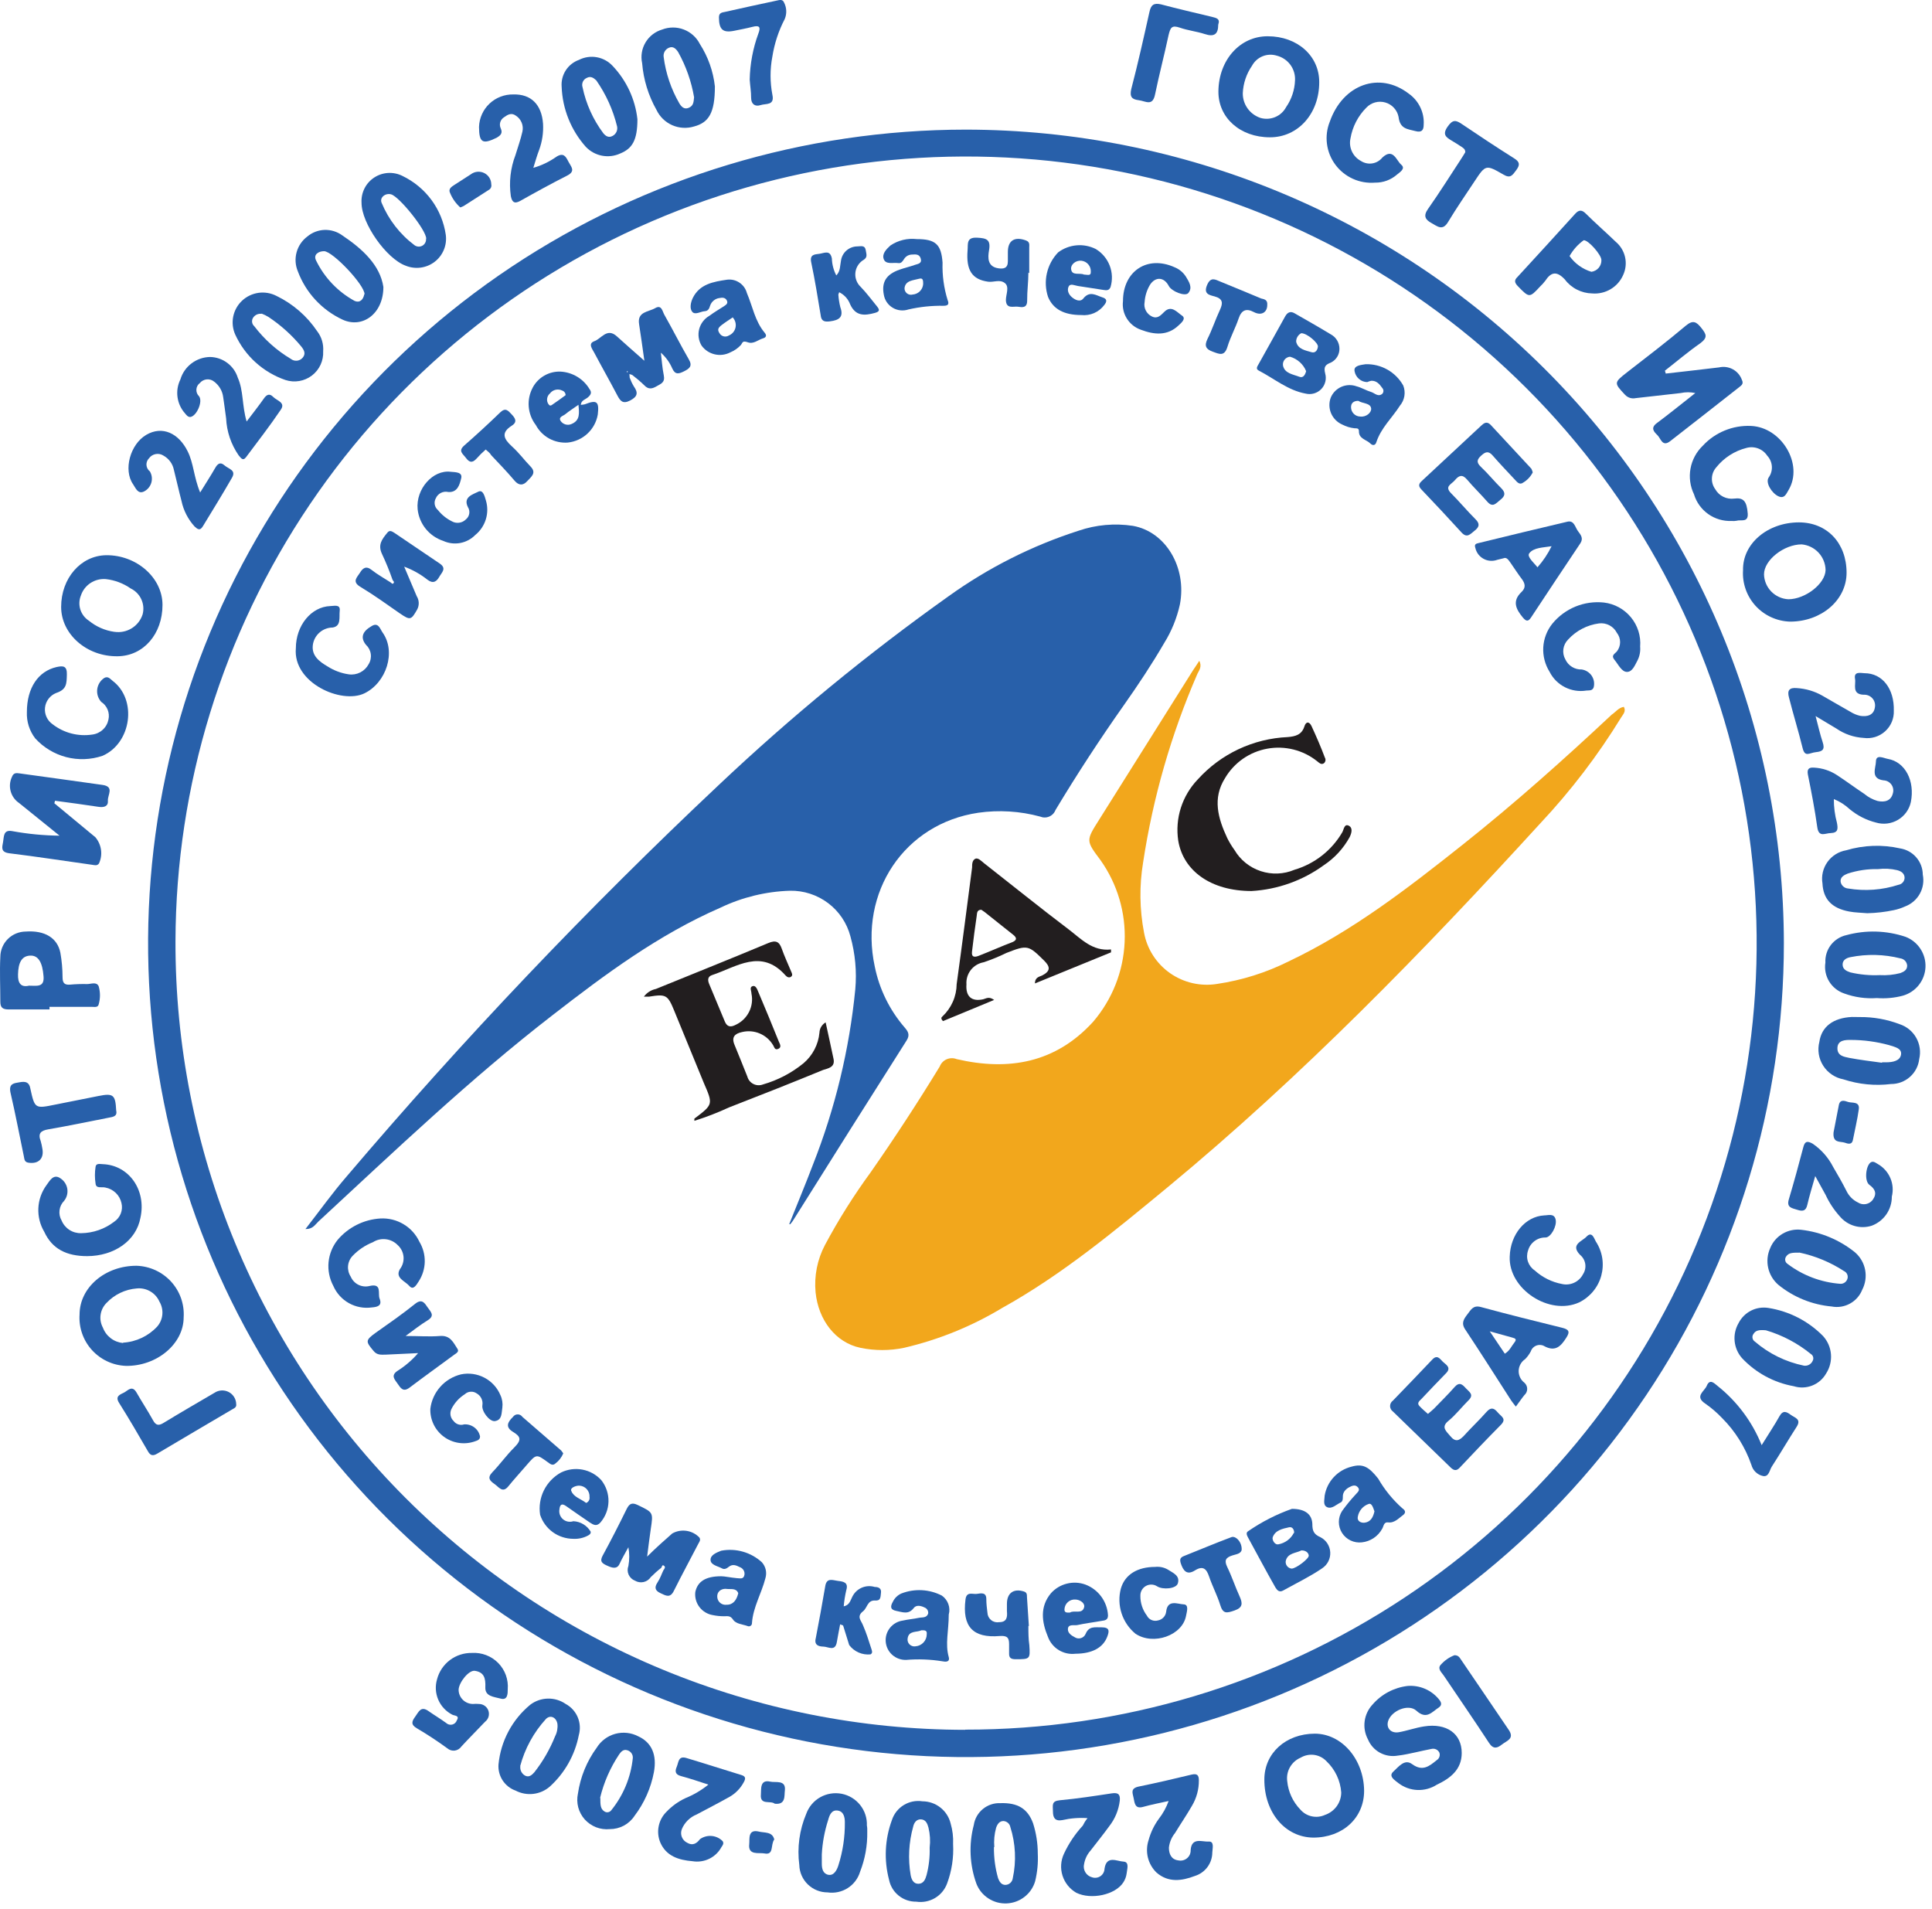 <svg width="82" height="81" viewBox="0 0 82 81" fill="none" xmlns="http://www.w3.org/2000/svg">
<path d="M75.713 40.023C75.716 46.853 73.682 53.531 69.869 59.211C66.057 64.891 60.637 69.32 54.295 71.936C47.953 74.552 40.973 75.238 34.239 73.908C27.505 72.577 21.318 69.29 16.462 64.463C11.605 59.635 8.297 53.482 6.955 46.784C5.613 40.086 6.298 33.142 8.923 26.831C11.549 20.52 15.996 15.125 21.703 11.328C27.411 7.532 34.122 5.504 40.987 5.501C50.191 5.509 59.016 9.148 65.525 15.619C72.036 22.091 75.699 30.868 75.713 40.023ZM40.959 73.404C47.594 73.413 54.083 71.465 59.605 67.806C65.127 64.147 69.435 58.941 71.984 52.847C74.533 46.753 75.208 40.044 73.925 33.568C72.642 27.092 69.458 21.14 64.776 16.464C60.093 11.788 54.122 8.598 47.617 7.297C41.112 5.996 34.366 6.643 28.23 9.155C22.095 11.667 16.846 15.933 13.147 21.412C9.448 26.892 7.465 33.339 7.448 39.94C7.436 44.328 8.294 48.676 9.973 52.734C11.651 56.792 14.118 60.481 17.231 63.59C20.344 66.699 24.043 69.167 28.116 70.852C32.189 72.538 36.556 73.408 40.967 73.412L40.959 73.404Z" fill="#2860AA"/>
<path d="M70.7 15.854C71.455 15.767 72.21 15.684 72.961 15.592C73.159 15.546 73.368 15.575 73.547 15.672C73.726 15.77 73.863 15.929 73.931 16.121C74.007 16.276 73.931 16.343 73.832 16.419C72.853 17.186 71.874 17.957 70.891 18.72C70.552 18.986 70.492 18.608 70.344 18.465C70.196 18.322 70.044 18.163 70.32 17.957C70.855 17.559 71.371 17.138 71.954 16.681C71.749 16.636 71.536 16.636 71.331 16.681L69.425 16.896C69.344 16.914 69.26 16.91 69.181 16.886C69.102 16.861 69.031 16.817 68.974 16.757C68.499 16.252 68.495 16.24 69.054 15.803C69.893 15.151 70.74 14.507 71.558 13.816C71.862 13.566 72.006 13.661 72.214 13.923C72.421 14.185 72.493 14.321 72.166 14.567C71.646 14.929 71.163 15.342 70.664 15.731L70.7 15.854Z" fill="#2860AA"/>
<path d="M2.307 34.09L4.049 35.532C4.177 35.685 4.26 35.87 4.287 36.067C4.314 36.264 4.284 36.465 4.201 36.645C4.117 36.757 4.009 36.713 3.913 36.701C2.739 36.538 1.568 36.355 0.394 36.212C0.026 36.164 0.086 35.966 0.13 35.735C0.174 35.505 0.13 35.195 0.53 35.274C1.189 35.394 1.857 35.458 2.527 35.465L0.809 34.078C0.635 33.96 0.508 33.784 0.453 33.581C0.397 33.379 0.416 33.163 0.506 32.973C0.573 32.791 0.693 32.802 0.829 32.822C2.004 32.981 3.178 33.148 4.348 33.311C4.868 33.383 4.56 33.74 4.58 33.979C4.6 34.217 4.424 34.277 4.181 34.241C3.565 34.146 2.95 34.066 2.335 33.983L2.307 34.09Z" fill="#2860AA"/>
<path d="M53.663 75.519C53.663 74.402 54.573 73.579 55.804 73.575C56.946 73.575 57.885 74.66 57.897 75.999C57.897 77.148 56.994 77.986 55.74 77.986C54.549 77.974 53.658 76.921 53.663 75.519ZM56.926 76.071C56.89 75.564 56.665 75.09 56.295 74.74C56.157 74.596 55.974 74.503 55.776 74.476C55.578 74.45 55.376 74.491 55.205 74.593C55.014 74.674 54.855 74.815 54.752 74.994C54.648 75.173 54.607 75.381 54.633 75.586C54.676 76.041 54.873 76.469 55.193 76.798C55.318 76.942 55.487 77.043 55.674 77.083C55.861 77.124 56.057 77.104 56.231 77.025C56.432 76.957 56.608 76.829 56.732 76.659C56.857 76.487 56.925 76.282 56.926 76.071Z" fill="#2860AA"/>
<path d="M3.377 55.789C3.377 54.64 4.46 53.714 5.798 53.718C6.075 53.727 6.348 53.792 6.599 53.907C6.851 54.023 7.076 54.188 7.263 54.392C7.449 54.597 7.592 54.836 7.684 55.096C7.775 55.357 7.813 55.633 7.795 55.908C7.795 57.041 6.641 57.99 5.339 57.966C5.065 57.955 4.796 57.889 4.549 57.773C4.301 57.656 4.079 57.492 3.897 57.289C3.714 57.086 3.574 56.849 3.485 56.591C3.395 56.333 3.359 56.061 3.377 55.789ZM5.223 56.981C5.777 56.948 6.297 56.703 6.673 56.297C6.798 56.153 6.875 55.972 6.891 55.782C6.908 55.591 6.863 55.4 6.765 55.236C6.685 55.055 6.549 54.903 6.376 54.803C6.204 54.703 6.004 54.66 5.806 54.68C5.315 54.718 4.856 54.938 4.52 55.296C4.385 55.431 4.297 55.607 4.27 55.796C4.242 55.984 4.277 56.177 4.368 56.345C4.434 56.523 4.55 56.678 4.701 56.794C4.852 56.909 5.033 56.979 5.223 56.997V56.981Z" fill="#2860AA"/>
<path d="M76.348 22.169C77.547 22.169 78.374 23.047 78.374 24.307C78.374 25.467 77.307 26.381 75.977 26.381C75.701 26.373 75.429 26.31 75.177 26.195C74.926 26.081 74.701 25.917 74.514 25.714C74.328 25.511 74.184 25.272 74.093 25.013C74.001 24.753 73.962 24.478 73.98 24.204C73.952 23.075 75.018 22.173 76.348 22.169ZM77.483 24.192C77.478 23.918 77.372 23.655 77.185 23.454C76.998 23.253 76.743 23.128 76.468 23.103C75.725 23.103 74.87 23.762 74.87 24.375C74.877 24.648 74.987 24.909 75.179 25.105C75.371 25.301 75.63 25.418 75.905 25.432C76.628 25.428 77.471 24.772 77.483 24.192Z" fill="#2860AA"/>
<path d="M53.806 1.539C55.069 1.539 55.999 2.378 55.992 3.491C55.992 4.83 55.085 5.831 53.898 5.827C52.636 5.827 51.705 4.997 51.713 3.88C51.725 2.545 52.628 1.535 53.806 1.539ZM52.748 3.952C52.744 4.184 52.815 4.411 52.95 4.6C53.085 4.79 53.278 4.931 53.499 5.005C53.705 5.064 53.926 5.051 54.124 4.968C54.322 4.885 54.485 4.736 54.585 4.548C54.82 4.21 54.951 3.813 54.965 3.403C54.976 3.167 54.905 2.935 54.764 2.745C54.623 2.556 54.42 2.42 54.19 2.362C53.992 2.301 53.779 2.31 53.587 2.388C53.395 2.467 53.237 2.609 53.139 2.791C52.902 3.134 52.767 3.536 52.748 3.952Z" fill="#2860AA"/>
<path d="M6.897 25.673C6.897 26.897 6.098 27.839 4.992 27.851C3.681 27.871 2.595 26.913 2.595 25.757C2.595 24.537 3.43 23.579 4.504 23.563C5.783 23.547 6.897 24.509 6.897 25.673ZM4.856 26.814C5.112 26.852 5.373 26.799 5.593 26.662C5.813 26.526 5.976 26.316 6.054 26.071C6.11 25.858 6.09 25.632 5.997 25.432C5.905 25.232 5.746 25.07 5.547 24.974C5.233 24.755 4.869 24.618 4.488 24.576C4.26 24.559 4.032 24.617 3.84 24.743C3.649 24.869 3.506 25.055 3.434 25.272C3.356 25.463 3.348 25.674 3.411 25.87C3.474 26.066 3.603 26.234 3.777 26.345C4.084 26.596 4.455 26.758 4.848 26.814H4.856Z" fill="#2860AA"/>
<path d="M59.743 71.55C59.994 71.53 60.247 71.571 60.479 71.67C60.71 71.769 60.914 71.923 61.073 72.118C61.173 72.237 61.217 72.357 61.073 72.46C60.777 72.651 60.546 72.996 60.114 72.599C59.779 72.293 59.056 72.599 58.916 73.04C58.824 73.338 59.036 73.573 59.375 73.513C59.715 73.453 60.082 73.322 60.442 73.267C61.401 73.116 62.04 73.577 62.04 74.395C62.04 75.103 61.552 75.472 60.981 75.742C60.736 75.899 60.448 75.977 60.157 75.965C59.866 75.953 59.586 75.851 59.355 75.675C59.211 75.556 58.912 75.389 59.136 75.186C59.359 74.983 59.615 74.63 59.934 74.868C60.382 75.194 60.665 74.952 60.977 74.701C61.03 74.669 61.07 74.62 61.091 74.562C61.112 74.505 61.113 74.442 61.093 74.383C61.064 74.32 61.014 74.27 60.951 74.241C60.888 74.212 60.816 74.206 60.749 74.224C60.526 74.264 60.306 74.32 60.082 74.367C59.858 74.415 59.579 74.479 59.323 74.507C59.066 74.552 58.8 74.509 58.57 74.384C58.34 74.259 58.161 74.06 58.061 73.819C57.934 73.582 57.885 73.312 57.92 73.047C57.955 72.781 58.073 72.533 58.257 72.337C58.636 71.899 59.166 71.619 59.743 71.55Z" fill="#2860AA"/>
<path d="M3.701 53.309C2.818 53.309 2.211 52.999 1.88 52.279C1.699 51.975 1.611 51.625 1.628 51.272C1.645 50.918 1.766 50.578 1.976 50.292C2.107 50.121 2.267 49.788 2.575 50.014C2.65 50.064 2.713 50.129 2.762 50.205C2.81 50.281 2.843 50.366 2.857 50.455C2.87 50.544 2.866 50.634 2.843 50.721C2.82 50.808 2.779 50.889 2.723 50.96C2.615 51.069 2.546 51.21 2.527 51.361C2.507 51.513 2.538 51.666 2.615 51.798C2.682 51.961 2.798 52.1 2.946 52.196C3.094 52.291 3.269 52.34 3.446 52.335C3.952 52.329 4.443 52.159 4.844 51.85C4.971 51.766 5.07 51.644 5.126 51.502C5.181 51.359 5.192 51.204 5.155 51.055C5.119 50.892 5.036 50.743 4.916 50.627C4.796 50.511 4.645 50.431 4.48 50.4C4.332 50.356 4.081 50.459 4.057 50.237C4.019 49.997 4.019 49.753 4.057 49.513C4.081 49.358 4.244 49.402 4.364 49.406C5.467 49.446 6.218 50.499 5.962 51.675C5.782 52.665 4.84 53.305 3.701 53.309Z" fill="#2860AA"/>
<path d="M67.576 12.453C67.35 12.449 67.129 12.393 66.928 12.29C66.727 12.188 66.552 12.041 66.418 11.861C66.078 11.499 65.838 11.531 65.583 11.92C65.519 12.004 65.448 12.082 65.371 12.155C64.916 12.648 64.908 12.643 64.432 12.155C64.288 12.008 64.252 11.9 64.404 11.757C65.227 10.864 66.045 9.969 66.857 9.071C67.021 8.888 67.153 8.908 67.312 9.071C67.712 9.468 68.167 9.866 68.579 10.263C68.778 10.431 68.916 10.659 68.973 10.912C69.03 11.165 69.002 11.43 68.894 11.666C68.785 11.918 68.6 12.13 68.363 12.271C68.126 12.412 67.851 12.476 67.576 12.453ZM67.233 10.184C66.979 10.363 66.769 10.597 66.617 10.867C66.843 11.186 67.169 11.421 67.544 11.535C67.665 11.519 67.776 11.458 67.855 11.365C67.933 11.271 67.974 11.152 67.968 11.03C67.963 10.812 67.416 10.184 67.216 10.195L67.233 10.184Z" fill="#2860AA"/>
<path d="M73.496 22.109C73.141 22.124 72.791 22.021 72.502 21.816C72.213 21.611 72 21.315 71.898 20.977C71.735 20.638 71.683 20.257 71.75 19.888C71.817 19.518 71.999 19.179 72.27 18.918C72.528 18.638 72.845 18.417 73.199 18.272C73.552 18.126 73.933 18.059 74.315 18.076C75.621 18.131 76.556 19.713 75.913 20.794C75.817 20.945 75.745 21.191 75.469 21.056C75.194 20.921 74.918 20.48 75.07 20.261C75.168 20.124 75.215 19.957 75.203 19.789C75.191 19.621 75.122 19.462 75.006 19.339C74.913 19.198 74.778 19.09 74.619 19.031C74.46 18.972 74.287 18.964 74.123 19.01C73.619 19.138 73.17 19.427 72.845 19.832C72.732 19.959 72.666 20.12 72.659 20.29C72.65 20.459 72.701 20.625 72.801 20.762C72.879 20.9 72.997 21.012 73.139 21.082C73.282 21.153 73.442 21.18 73.6 21.16C73.999 21.108 74.139 21.267 74.179 21.795C74.207 22.193 73.884 22.042 73.7 22.101C73.633 22.114 73.564 22.116 73.496 22.109Z" fill="#2860AA"/>
<path d="M2.103 42.84C1.524 42.84 0.949 42.84 0.374 42.84C0.11 42.84 0.014 42.761 0.014 42.51C0.014 41.874 -0.018 41.239 0.014 40.607C0.016 40.323 0.131 40.051 0.332 39.85C0.534 39.65 0.807 39.536 1.093 39.534C1.892 39.478 2.435 39.796 2.563 40.436C2.623 40.778 2.654 41.125 2.655 41.473C2.655 41.708 2.731 41.807 2.97 41.787C3.213 41.765 3.457 41.757 3.701 41.763C3.865 41.763 4.101 41.652 4.189 41.859C4.261 42.108 4.261 42.372 4.189 42.622C4.157 42.777 3.989 42.725 3.877 42.729C3.282 42.729 2.679 42.729 2.099 42.729L2.103 42.84ZM1.229 41.831C1.564 41.831 1.888 41.914 1.848 41.433C1.804 40.853 1.632 40.535 1.273 40.555C0.913 40.575 0.777 40.865 0.765 41.35C0.753 41.715 0.881 41.914 1.229 41.831Z" fill="#2860AA"/>
<path d="M1.141 30.22C1.141 29.195 1.62 28.488 2.399 28.309C2.687 28.245 2.85 28.261 2.838 28.634C2.826 29.008 2.838 29.259 2.383 29.41C2.255 29.461 2.143 29.546 2.06 29.656C1.976 29.765 1.925 29.895 1.91 30.032C1.895 30.169 1.918 30.307 1.976 30.432C2.034 30.557 2.125 30.663 2.239 30.741C2.475 30.923 2.745 31.055 3.033 31.129C3.322 31.204 3.622 31.219 3.917 31.174C4.085 31.153 4.242 31.08 4.365 30.965C4.489 30.85 4.572 30.699 4.604 30.534C4.635 30.393 4.622 30.246 4.567 30.113C4.512 29.98 4.418 29.866 4.296 29.787C4.231 29.715 4.182 29.629 4.152 29.536C4.123 29.443 4.115 29.345 4.127 29.248C4.14 29.151 4.173 29.059 4.225 28.976C4.277 28.893 4.346 28.823 4.428 28.77C4.592 28.682 4.684 28.821 4.784 28.897C5.83 29.692 5.583 31.535 4.352 32.076C3.855 32.244 3.319 32.263 2.81 32.131C2.302 31.998 1.844 31.721 1.492 31.333C1.249 31.014 1.124 30.62 1.141 30.22Z" fill="#2860AA"/>
<path d="M30.342 3.666C30.342 4.794 30.082 5.199 29.463 5.366C29.157 5.461 28.826 5.442 28.533 5.314C28.239 5.185 28.002 4.956 27.865 4.667C27.519 4.056 27.311 3.378 27.254 2.68C27.189 2.379 27.24 2.065 27.398 1.801C27.556 1.536 27.808 1.341 28.105 1.253C28.4 1.14 28.727 1.139 29.023 1.253C29.318 1.366 29.56 1.584 29.703 1.865C30.052 2.408 30.271 3.024 30.342 3.666ZM29.459 4.127C29.345 3.458 29.118 2.813 28.788 2.219C28.7 2.08 28.572 1.941 28.388 2.028C28.312 2.06 28.249 2.117 28.209 2.189C28.169 2.261 28.155 2.345 28.169 2.426C28.258 3.116 28.484 3.781 28.832 4.385C28.916 4.524 29.036 4.659 29.231 4.576C29.427 4.492 29.439 4.349 29.459 4.127Z" fill="#2860AA"/>
<path d="M58.36 7.751C58.038 7.777 57.714 7.721 57.42 7.588C57.126 7.455 56.87 7.249 56.678 6.991C56.485 6.732 56.362 6.429 56.321 6.11C56.279 5.791 56.319 5.467 56.439 5.168C56.994 3.578 58.552 3.018 59.794 3.976C60.004 4.124 60.172 4.324 60.283 4.556C60.394 4.787 60.443 5.043 60.425 5.299C60.425 5.537 60.326 5.629 60.082 5.565C59.746 5.474 59.419 5.482 59.359 4.961C59.331 4.818 59.264 4.685 59.165 4.578C59.067 4.47 58.94 4.391 58.799 4.35C58.659 4.309 58.51 4.307 58.368 4.345C58.226 4.383 58.098 4.458 57.997 4.564C57.639 4.92 57.402 5.379 57.318 5.875C57.277 6.062 57.299 6.256 57.38 6.429C57.46 6.602 57.596 6.744 57.765 6.833C57.907 6.925 58.079 6.961 58.247 6.934C58.415 6.907 58.566 6.818 58.672 6.686C59.131 6.257 59.267 6.817 59.471 6.988C59.675 7.159 59.407 7.31 59.287 7.413C59.031 7.636 58.701 7.757 58.36 7.751Z" fill="#2860AA"/>
<path d="M79.253 38.756C78.997 38.732 78.737 38.732 78.486 38.684C77.743 38.545 77.383 38.156 77.351 37.492C77.298 37.173 77.374 36.846 77.563 36.582C77.751 36.318 78.037 36.14 78.358 36.085C79.102 35.862 79.892 35.835 80.651 36.006C80.917 36.049 81.159 36.184 81.334 36.388C81.51 36.592 81.607 36.85 81.609 37.119C81.665 37.396 81.62 37.685 81.482 37.932C81.344 38.18 81.121 38.37 80.855 38.47C80.704 38.539 80.546 38.591 80.383 38.625C80.011 38.704 79.633 38.748 79.253 38.756ZM79.712 36.884C79.273 36.874 78.835 36.939 78.418 37.075C78.262 37.138 78.098 37.226 78.122 37.425C78.136 37.5 78.174 37.568 78.232 37.619C78.289 37.67 78.361 37.701 78.438 37.707C79.155 37.827 79.891 37.773 80.583 37.548C80.659 37.535 80.728 37.494 80.774 37.432C80.821 37.371 80.843 37.294 80.835 37.218C80.811 37.043 80.671 36.968 80.519 36.928C80.255 36.866 79.981 36.851 79.712 36.884Z" fill="#2860AA"/>
<path d="M13.716 14.909C13.726 15.105 13.688 15.302 13.605 15.481C13.522 15.66 13.397 15.816 13.239 15.937C13.082 16.057 12.898 16.137 12.703 16.17C12.507 16.204 12.307 16.189 12.118 16.128C11.65 15.968 11.219 15.714 10.852 15.383C10.486 15.052 10.191 14.649 9.985 14.201C9.877 13.961 9.847 13.694 9.898 13.437C9.95 13.179 10.08 12.944 10.272 12.763C10.463 12.583 10.707 12.466 10.968 12.428C11.229 12.391 11.496 12.436 11.731 12.556C12.43 12.894 13.027 13.411 13.46 14.054C13.649 14.298 13.74 14.602 13.716 14.909ZM11.1 13.319C11.033 13.31 10.966 13.32 10.905 13.346C10.843 13.373 10.791 13.416 10.752 13.47C10.71 13.526 10.692 13.595 10.699 13.665C10.706 13.734 10.739 13.797 10.792 13.844C11.215 14.4 11.741 14.871 12.342 15.23C12.415 15.288 12.507 15.316 12.6 15.308C12.693 15.3 12.78 15.256 12.841 15.187C13.001 15.008 12.897 14.841 12.781 14.698C12.384 14.219 11.918 13.8 11.399 13.454C11.304 13.396 11.204 13.346 11.1 13.307V13.319Z" fill="#2860AA"/>
<path d="M15.345 8.606C15.332 8.396 15.375 8.186 15.47 7.997C15.564 7.809 15.707 7.649 15.884 7.534C16.061 7.418 16.266 7.351 16.477 7.34C16.688 7.329 16.899 7.373 17.087 7.469C17.575 7.705 17.997 8.056 18.317 8.491C18.637 8.927 18.844 9.435 18.921 9.969C18.949 10.184 18.921 10.402 18.838 10.602C18.755 10.803 18.621 10.978 18.449 11.11C18.276 11.243 18.072 11.328 17.856 11.357C17.64 11.386 17.421 11.358 17.219 11.276C16.4 10.982 15.341 9.476 15.345 8.606ZM18.09 10.128C18.09 9.762 16.947 8.343 16.6 8.248C16.356 8.18 16.096 8.387 16.2 8.614C16.496 9.326 16.979 9.947 17.598 10.41C17.647 10.444 17.704 10.463 17.763 10.466C17.822 10.468 17.881 10.454 17.932 10.424C17.983 10.394 18.024 10.35 18.05 10.298C18.077 10.245 18.088 10.186 18.082 10.128H18.09Z" fill="#2860AA"/>
<path d="M79.66 42.357C79.189 42.39 78.717 42.324 78.274 42.162C78.007 42.072 77.78 41.891 77.634 41.651C77.488 41.411 77.432 41.128 77.475 40.851C77.461 40.583 77.543 40.319 77.706 40.106C77.869 39.893 78.103 39.744 78.366 39.686C79.192 39.461 80.067 39.486 80.878 39.758C81.138 39.858 81.359 40.037 81.51 40.269C81.662 40.501 81.736 40.774 81.723 41.05C81.71 41.327 81.609 41.592 81.436 41.809C81.263 42.025 81.026 42.182 80.758 42.257C80.4 42.352 80.029 42.385 79.66 42.357ZM79.784 41.383C80.078 41.4 80.374 41.371 80.659 41.296C80.806 41.24 80.942 41.169 80.946 40.986C80.942 40.908 80.912 40.835 80.859 40.777C80.807 40.72 80.736 40.683 80.659 40.672C79.966 40.498 79.242 40.48 78.541 40.62C78.374 40.652 78.202 40.739 78.206 40.938C78.21 41.137 78.37 41.212 78.537 41.268C78.945 41.363 79.365 41.402 79.784 41.383Z" fill="#2860AA"/>
<path d="M44.047 78.67C44.066 79.063 44.028 79.456 43.935 79.838C43.858 80.101 43.7 80.333 43.483 80.501C43.267 80.67 43.002 80.767 42.728 80.779C42.453 80.791 42.181 80.717 41.951 80.567C41.72 80.418 41.543 80.201 41.443 79.946C41.153 79.144 41.114 78.274 41.331 77.45C41.371 77.184 41.509 76.942 41.718 76.771C41.926 76.6 42.191 76.512 42.461 76.524C43.196 76.5 43.62 76.759 43.847 77.379C43.98 77.796 44.047 78.232 44.047 78.67ZM42.186 78.388C42.18 78.834 42.239 79.278 42.361 79.707C42.417 79.854 42.497 79.993 42.673 79.993C42.75 79.991 42.824 79.962 42.881 79.91C42.938 79.858 42.975 79.788 42.985 79.711C43.141 78.989 43.105 78.238 42.881 77.534C42.867 77.466 42.831 77.404 42.778 77.359C42.725 77.314 42.659 77.287 42.589 77.283C42.417 77.283 42.33 77.418 42.278 77.569C42.204 77.836 42.178 78.113 42.202 78.388H42.186Z" fill="#2860AA"/>
<path d="M27.054 5.06C27.054 5.951 26.834 6.304 26.331 6.511C26.088 6.624 25.816 6.658 25.553 6.608C25.29 6.558 25.049 6.426 24.865 6.233C24.235 5.526 23.872 4.622 23.838 3.677C23.819 3.434 23.88 3.191 24.013 2.985C24.145 2.78 24.343 2.624 24.573 2.541C24.806 2.423 25.072 2.383 25.329 2.429C25.587 2.475 25.822 2.604 26 2.795C26.59 3.416 26.96 4.211 27.054 5.06ZM26.191 5.366C26.021 4.666 25.721 4.003 25.308 3.411C25.189 3.3 25.069 3.22 24.909 3.304C24.834 3.335 24.773 3.393 24.739 3.467C24.705 3.54 24.7 3.624 24.725 3.701C24.872 4.409 25.174 5.077 25.608 5.656C25.708 5.776 25.836 5.863 26.008 5.764C26.077 5.726 26.132 5.666 26.165 5.595C26.198 5.524 26.207 5.443 26.191 5.366Z" fill="#2860AA"/>
<path d="M16.272 12.178C16.272 13.318 15.382 13.954 14.539 13.565C13.66 13.155 12.979 12.419 12.641 11.514C12.534 11.259 12.515 10.976 12.588 10.709C12.66 10.442 12.819 10.207 13.041 10.04C13.247 9.866 13.507 9.766 13.777 9.757C14.048 9.749 14.313 9.832 14.531 9.992C15.398 10.572 16.133 11.26 16.272 12.178ZM15.473 12.488C15.473 12.09 14.131 10.672 13.756 10.66C13.516 10.66 13.288 10.803 13.416 11.057C13.768 11.78 14.336 12.377 15.042 12.766C15.286 12.877 15.421 12.698 15.461 12.488H15.473Z" fill="#2860AA"/>
<path d="M76.448 52.191C77.286 52.287 78.079 52.62 78.733 53.149C78.956 53.342 79.107 53.603 79.162 53.891C79.217 54.18 79.173 54.478 79.037 54.739C78.937 54.989 78.753 55.196 78.516 55.325C78.279 55.455 78.004 55.497 77.739 55.446C76.915 55.371 76.132 55.054 75.49 54.536C75.267 54.348 75.112 54.093 75.048 53.81C74.984 53.527 75.014 53.231 75.134 52.966C75.237 52.711 75.422 52.498 75.659 52.358C75.897 52.218 76.174 52.159 76.448 52.191ZM76.368 53.161C76.089 53.161 75.921 53.161 75.813 53.32C75.794 53.344 75.781 53.371 75.774 53.401C75.766 53.431 75.765 53.461 75.771 53.491C75.776 53.521 75.787 53.55 75.804 53.575C75.821 53.6 75.843 53.621 75.869 53.638C76.52 54.132 77.302 54.426 78.118 54.484C78.189 54.485 78.257 54.462 78.312 54.417C78.367 54.373 78.404 54.311 78.418 54.242C78.43 54.182 78.421 54.121 78.394 54.067C78.366 54.013 78.321 53.969 78.266 53.944C77.688 53.567 77.044 53.3 76.368 53.157V53.161Z" fill="#2860AA"/>
<path d="M78.937 43.163C79.514 43.157 80.087 43.26 80.626 43.465C80.926 43.564 81.178 43.771 81.332 44.045C81.486 44.32 81.53 44.642 81.457 44.947C81.424 45.24 81.283 45.509 81.062 45.704C80.841 45.9 80.555 46.006 80.259 46.005C79.579 46.088 78.888 46.02 78.238 45.806C78.063 45.773 77.898 45.705 77.751 45.605C77.604 45.506 77.479 45.379 77.384 45.23C77.288 45.081 77.224 44.914 77.196 44.74C77.168 44.566 77.176 44.387 77.219 44.216C77.311 43.576 77.798 43.199 78.597 43.159C78.721 43.159 78.829 43.163 78.937 43.163ZM79.879 45.102V45.083H80.059C80.323 45.083 80.646 45.027 80.686 44.753C80.726 44.478 80.403 44.431 80.183 44.355C79.648 44.208 79.096 44.133 78.541 44.133C78.338 44.133 77.998 44.133 77.986 44.471C77.974 44.808 78.262 44.848 78.489 44.896C78.953 44.983 79.416 45.039 79.879 45.102Z" fill="#2860AA"/>
<path d="M40.452 78.261C40.483 78.83 40.396 79.4 40.197 79.934C40.102 80.193 39.92 80.411 39.682 80.552C39.444 80.692 39.164 80.746 38.89 80.705C38.62 80.709 38.357 80.62 38.146 80.451C37.935 80.283 37.79 80.046 37.736 79.783C37.513 78.943 37.555 78.055 37.856 77.24C37.942 76.976 38.119 76.751 38.356 76.606C38.593 76.46 38.875 76.403 39.15 76.445C39.427 76.446 39.695 76.539 39.913 76.71C40.13 76.881 40.283 77.119 40.348 77.387C40.431 77.67 40.466 77.966 40.452 78.261ZM39.458 78.412C39.492 78.126 39.475 77.837 39.406 77.558C39.362 77.398 39.298 77.228 39.098 77.212C38.898 77.196 38.794 77.359 38.759 77.518C38.571 78.188 38.534 78.891 38.651 79.576C38.683 79.751 38.763 79.95 38.982 79.946C39.202 79.942 39.278 79.751 39.326 79.576C39.425 79.199 39.469 78.81 39.458 78.42V78.412Z" fill="#2860AA"/>
<path d="M75.046 55.506C75.931 55.644 76.748 56.062 77.375 56.699C77.569 56.912 77.688 57.184 77.711 57.471C77.735 57.758 77.663 58.046 77.507 58.288C77.375 58.522 77.166 58.703 76.916 58.801C76.666 58.9 76.389 58.91 76.132 58.829C75.29 58.678 74.519 58.26 73.935 57.636C73.758 57.435 73.649 57.183 73.623 56.916C73.597 56.65 73.656 56.382 73.791 56.15C73.905 55.925 74.088 55.741 74.313 55.625C74.539 55.509 74.795 55.468 75.046 55.506ZM74.95 56.456C74.658 56.432 74.519 56.456 74.423 56.611C74.404 56.636 74.391 56.664 74.384 56.693C74.377 56.723 74.376 56.754 74.382 56.784C74.387 56.814 74.398 56.843 74.415 56.868C74.431 56.894 74.453 56.916 74.479 56.933C75.075 57.447 75.795 57.8 76.568 57.958C76.645 57.968 76.723 57.953 76.79 57.914C76.858 57.875 76.91 57.815 76.939 57.744C76.964 57.696 76.969 57.642 76.955 57.59C76.941 57.539 76.909 57.494 76.863 57.466C76.3 57.006 75.649 56.662 74.95 56.456Z" fill="#2860AA"/>
<path d="M21.158 74.88C21.253 73.892 21.737 72.982 22.504 72.348C22.718 72.185 22.98 72.093 23.249 72.087C23.519 72.08 23.784 72.159 24.006 72.312C24.238 72.437 24.419 72.637 24.521 72.878C24.622 73.12 24.638 73.388 24.566 73.64C24.402 74.478 23.973 75.242 23.339 75.818C23.143 75.99 22.899 76.099 22.64 76.13C22.38 76.161 22.117 76.113 21.885 75.992C21.658 75.912 21.465 75.759 21.333 75.558C21.202 75.357 21.14 75.119 21.158 74.88ZM22.085 74.955C22.074 75.033 22.087 75.113 22.122 75.183C22.157 75.254 22.212 75.313 22.281 75.353C22.452 75.444 22.572 75.333 22.68 75.213C23.044 74.749 23.34 74.235 23.559 73.688C23.644 73.525 23.678 73.341 23.659 73.159C23.611 72.881 23.359 72.762 23.171 72.952C22.65 73.523 22.275 74.21 22.077 74.955H22.085Z" fill="#2860AA"/>
<path d="M36.809 77.744C36.819 78.321 36.716 78.895 36.505 79.433C36.42 79.72 36.233 79.967 35.979 80.129C35.725 80.29 35.422 80.355 35.123 80.311C34.811 80.311 34.511 80.19 34.287 79.973C34.063 79.756 33.933 79.461 33.925 79.15C33.828 78.411 33.93 77.66 34.221 76.973C34.328 76.677 34.539 76.428 34.814 76.273C35.09 76.118 35.412 76.066 35.723 76.126C36.033 76.187 36.312 76.356 36.508 76.603C36.705 76.85 36.806 77.159 36.793 77.474C36.813 77.561 36.809 77.652 36.809 77.744ZM34.88 78.698C34.88 78.912 34.88 79.004 34.88 79.095C34.88 79.298 34.924 79.516 35.155 79.564C35.387 79.612 35.519 79.373 35.583 79.166C35.772 78.574 35.865 77.956 35.858 77.334C35.858 77.132 35.814 76.874 35.551 76.838C35.287 76.802 35.203 77.044 35.151 77.235C34.998 77.709 34.906 78.2 34.88 78.698Z" fill="#2860AA"/>
<path d="M25.88 77.626C25.683 77.645 25.484 77.618 25.3 77.547C25.116 77.475 24.951 77.361 24.819 77.215C24.688 77.068 24.593 76.892 24.542 76.702C24.492 76.511 24.488 76.312 24.529 76.12C24.632 75.414 24.906 74.744 25.328 74.168C25.506 73.881 25.787 73.672 26.114 73.582C26.441 73.493 26.79 73.531 27.09 73.688C27.665 73.95 27.889 74.482 27.753 75.213C27.626 75.885 27.344 76.519 26.93 77.065C26.816 77.239 26.66 77.381 26.477 77.479C26.293 77.576 26.088 77.627 25.88 77.626ZM25.48 76.298C25.48 76.585 25.48 76.767 25.652 76.875C25.697 76.905 25.751 76.918 25.805 76.91C25.858 76.901 25.906 76.873 25.94 76.831C26.455 76.197 26.774 75.428 26.858 74.617C26.866 74.541 26.845 74.464 26.8 74.402C26.755 74.339 26.69 74.294 26.615 74.276C26.459 74.228 26.355 74.343 26.279 74.454C25.901 75.019 25.627 75.646 25.468 76.306L25.48 76.298Z" fill="#2860AA"/>
<path d="M20.032 70.149C20.237 70.136 20.443 70.168 20.635 70.242C20.827 70.315 21.001 70.429 21.145 70.575C21.289 70.721 21.4 70.897 21.47 71.089C21.539 71.282 21.567 71.487 21.55 71.691C21.55 71.87 21.55 72.168 21.254 72.088C20.959 72.009 20.583 71.997 20.599 71.608C20.615 71.218 20.547 70.968 20.156 70.908C19.9 70.868 19.485 71.389 19.465 71.703C19.463 71.864 19.526 72.018 19.639 72.133C19.752 72.247 19.906 72.313 20.068 72.315C20.157 72.307 20.246 72.307 20.335 72.315C20.423 72.316 20.509 72.345 20.579 72.397C20.65 72.448 20.703 72.521 20.731 72.604C20.758 72.687 20.759 72.776 20.734 72.86C20.708 72.943 20.657 73.017 20.587 73.07C20.252 73.424 19.908 73.766 19.58 74.123C19.549 74.169 19.507 74.208 19.459 74.237C19.411 74.267 19.358 74.285 19.302 74.293C19.246 74.3 19.189 74.295 19.135 74.279C19.081 74.263 19.032 74.235 18.989 74.199C18.572 73.894 18.14 73.61 17.695 73.348C17.419 73.189 17.483 73.042 17.627 72.847C17.771 72.653 17.859 72.387 18.182 72.613C18.43 72.788 18.694 72.943 18.937 73.122C18.971 73.154 19.012 73.176 19.057 73.188C19.102 73.2 19.149 73.2 19.194 73.189C19.239 73.178 19.28 73.156 19.314 73.125C19.348 73.094 19.374 73.054 19.389 73.01C19.52 72.796 19.289 72.82 19.193 72.768C18.927 72.631 18.718 72.406 18.6 72.132C18.483 71.858 18.465 71.552 18.55 71.266C18.635 70.941 18.827 70.655 19.096 70.452C19.365 70.249 19.695 70.143 20.032 70.149Z" fill="#2860AA"/>
<path d="M77.059 30.39C77.175 30.831 77.255 31.185 77.359 31.495C77.463 31.805 77.359 31.892 77.075 31.92C76.792 31.948 76.608 32.155 76.508 31.745C76.332 31.026 76.109 30.311 75.929 29.599C75.845 29.29 75.953 29.174 76.264 29.202C76.645 29.225 77.016 29.335 77.347 29.524C77.746 29.75 78.146 29.989 78.545 30.212C78.668 30.289 78.803 30.345 78.945 30.378C79.245 30.43 79.528 30.355 79.576 30.021C79.589 29.952 79.586 29.882 79.567 29.814C79.549 29.747 79.515 29.685 79.468 29.634C79.421 29.582 79.363 29.541 79.298 29.515C79.233 29.489 79.163 29.479 79.093 29.484C78.581 29.46 78.781 29.047 78.733 28.809C78.673 28.479 78.977 28.566 79.133 28.57C79.9 28.57 80.403 29.238 80.379 30.16C80.386 30.324 80.356 30.488 80.293 30.639C80.229 30.791 80.132 30.927 80.01 31.037C79.888 31.147 79.743 31.229 79.585 31.278C79.427 31.326 79.26 31.339 79.097 31.316C78.683 31.292 78.283 31.154 77.942 30.919L77.059 30.39Z" fill="#2860AA"/>
<path d="M49.6 76.433C49.201 76.52 48.857 76.588 48.514 76.683C48.17 76.779 48.158 76.52 48.114 76.306C48.07 76.091 47.974 75.909 48.306 75.825C49.065 75.67 49.824 75.495 50.575 75.312C50.811 75.257 50.883 75.34 50.883 75.551C50.888 75.932 50.787 76.308 50.591 76.636C50.363 77.033 50.108 77.403 49.872 77.792C49.727 77.97 49.637 78.185 49.612 78.412C49.612 78.678 49.712 78.917 50.012 78.953C50.076 78.967 50.143 78.966 50.207 78.95C50.271 78.934 50.331 78.904 50.381 78.862C50.432 78.82 50.472 78.767 50.499 78.707C50.525 78.646 50.538 78.581 50.535 78.515C50.575 77.955 51.034 78.174 51.294 78.154C51.554 78.134 51.458 78.452 51.454 78.615C51.453 78.837 51.382 79.053 51.25 79.233C51.118 79.412 50.932 79.545 50.719 79.612C50.156 79.827 49.588 79.906 49.085 79.469C48.904 79.293 48.777 79.069 48.718 78.823C48.66 78.578 48.672 78.321 48.753 78.082C48.841 77.761 48.987 77.457 49.185 77.188C49.362 76.96 49.503 76.705 49.6 76.433Z" fill="#2860AA"/>
<path d="M22.636 7.123C22.988 7.022 23.32 6.862 23.619 6.65C23.922 6.46 24.018 6.65 24.126 6.861C24.234 7.072 24.446 7.258 24.078 7.449C23.403 7.791 22.736 8.157 22.081 8.526C21.817 8.673 21.729 8.558 21.681 8.323C21.598 7.736 21.665 7.137 21.877 6.583C21.977 6.253 22.097 5.923 22.173 5.585C22.201 5.458 22.191 5.325 22.141 5.205C22.092 5.084 22.007 4.981 21.897 4.91C21.709 4.771 21.55 4.862 21.398 4.973C21.319 5.021 21.26 5.096 21.233 5.184C21.206 5.272 21.214 5.367 21.254 5.45C21.342 5.649 21.254 5.744 21.074 5.848C20.479 6.138 20.335 6.054 20.331 5.387C20.343 5.012 20.502 4.657 20.775 4.399C21.048 4.141 21.413 4 21.789 4.008C22.54 3.988 22.988 4.437 23.048 5.248C23.07 5.626 23.014 6.004 22.884 6.36C22.796 6.587 22.728 6.829 22.636 7.123Z" fill="#2860AA"/>
<path d="M46.157 77.16C45.799 77.135 45.439 77.163 45.09 77.243C44.77 77.303 44.69 77.132 44.69 76.874C44.69 76.615 44.614 76.437 44.982 76.401C45.721 76.333 46.46 76.218 47.195 76.107C47.471 76.067 47.551 76.159 47.527 76.421C47.48 76.813 47.327 77.186 47.083 77.498C46.828 77.851 46.548 78.193 46.284 78.539C46.143 78.698 46.049 78.894 46.013 79.103C45.982 79.223 46.001 79.35 46.065 79.457C46.128 79.563 46.232 79.641 46.352 79.671C46.412 79.692 46.475 79.697 46.537 79.688C46.6 79.679 46.659 79.656 46.71 79.62C46.762 79.584 46.804 79.536 46.833 79.481C46.862 79.426 46.878 79.364 46.88 79.302C46.967 78.726 47.407 78.992 47.678 79.004C47.95 79.016 47.834 79.326 47.818 79.508C47.8 79.643 47.752 79.772 47.678 79.886C47.339 80.415 46.316 80.637 45.681 80.327C45.402 80.166 45.193 79.906 45.096 79.6C44.999 79.293 45.021 78.961 45.158 78.67C45.361 78.234 45.63 77.832 45.957 77.478C46.001 77.39 46.045 77.303 46.157 77.16Z" fill="#2860AA"/>
<path d="M77.834 33.912C77.832 34.253 77.877 34.592 77.966 34.921C78.01 35.164 78.026 35.343 77.703 35.355C77.471 35.355 77.195 35.557 77.131 35.108C77.027 34.361 76.884 33.618 76.732 32.871C76.692 32.648 76.764 32.561 76.987 32.577C77.34 32.594 77.68 32.705 77.974 32.899C78.374 33.161 78.745 33.439 79.129 33.693C79.292 33.83 79.483 33.932 79.688 33.992C79.987 34.059 80.259 33.992 80.339 33.67C80.358 33.607 80.362 33.54 80.351 33.475C80.34 33.41 80.315 33.349 80.276 33.295C80.237 33.242 80.187 33.198 80.129 33.167C80.07 33.136 80.006 33.119 79.94 33.117C79.376 33.042 79.616 32.589 79.62 32.322C79.62 31.993 79.956 32.179 80.127 32.207C80.862 32.334 81.282 33.141 81.102 34.039C81.068 34.196 81.002 34.343 80.908 34.473C80.814 34.603 80.694 34.712 80.555 34.794C80.417 34.875 80.263 34.928 80.104 34.948C79.944 34.968 79.782 34.955 79.628 34.91C79.214 34.806 78.829 34.61 78.501 34.337C78.307 34.156 78.081 34.012 77.834 33.912Z" fill="#2860AA"/>
<path d="M10.468 17.888C10.752 17.514 10.983 17.22 11.199 16.914C11.319 16.739 11.443 16.688 11.598 16.847C11.754 17.006 12.13 17.081 11.918 17.387C11.451 18.079 10.939 18.738 10.44 19.406C10.296 19.593 10.208 19.406 10.128 19.323C9.807 18.859 9.623 18.315 9.597 17.753C9.553 17.455 9.521 17.153 9.473 16.855C9.457 16.727 9.416 16.603 9.351 16.491C9.287 16.38 9.201 16.282 9.098 16.203C9.054 16.166 9.004 16.137 8.949 16.119C8.894 16.102 8.837 16.095 8.779 16.1C8.722 16.105 8.666 16.121 8.615 16.148C8.564 16.174 8.519 16.21 8.483 16.255C8.44 16.287 8.404 16.328 8.379 16.375C8.353 16.422 8.338 16.473 8.335 16.527C8.332 16.58 8.34 16.633 8.359 16.683C8.378 16.733 8.408 16.778 8.447 16.815C8.622 17.034 8.347 17.665 8.075 17.697C7.971 17.697 7.915 17.618 7.859 17.55C7.684 17.357 7.571 17.116 7.535 16.858C7.498 16.6 7.541 16.337 7.656 16.104C7.736 15.832 7.902 15.592 8.13 15.421C8.357 15.249 8.633 15.154 8.918 15.15C9.182 15.155 9.437 15.243 9.647 15.401C9.858 15.558 10.014 15.778 10.092 16.028C10.34 16.577 10.268 17.22 10.468 17.888Z" fill="#2860AA"/>
<path d="M30.066 75.737C29.667 75.606 29.267 75.471 28.908 75.376C28.648 75.308 28.644 75.165 28.724 74.978C28.804 74.792 28.784 74.51 29.123 74.605C29.922 74.843 30.689 75.094 31.472 75.332C31.668 75.392 31.644 75.499 31.564 75.642C31.426 75.897 31.22 76.109 30.969 76.254C30.509 76.512 30.034 76.755 29.567 77.005C29.426 77.062 29.298 77.146 29.191 77.252C29.083 77.359 28.997 77.486 28.94 77.625C28.897 77.733 28.896 77.852 28.939 77.96C28.981 78.067 29.063 78.155 29.167 78.205C29.395 78.34 29.567 78.241 29.711 78.05C29.855 77.948 30.032 77.901 30.208 77.917C30.385 77.933 30.55 78.011 30.673 78.138C30.733 78.237 30.673 78.313 30.621 78.388C30.506 78.603 30.325 78.776 30.105 78.884C29.885 78.991 29.637 79.028 29.395 78.988C28.804 78.94 28.273 78.77 28.025 78.193C27.934 77.975 27.91 77.734 27.957 77.502C28.004 77.269 28.119 77.056 28.288 76.89C28.516 76.65 28.787 76.455 29.087 76.314C29.44 76.17 29.77 75.976 30.066 75.737Z" fill="#2860AA"/>
<path d="M77.044 49.911C76.904 50.404 76.792 50.765 76.708 51.131C76.648 51.405 76.5 51.413 76.281 51.342C76.061 51.27 75.821 51.254 75.921 50.908C76.141 50.169 76.344 49.426 76.54 48.679C76.608 48.413 76.728 48.421 76.94 48.54C77.305 48.791 77.602 49.128 77.803 49.522C78.002 49.859 78.202 50.209 78.374 50.551C78.475 50.758 78.642 50.926 78.849 51.028C78.9 51.062 78.957 51.086 79.017 51.098C79.077 51.11 79.139 51.111 79.2 51.099C79.26 51.087 79.317 51.063 79.368 51.029C79.419 50.995 79.463 50.952 79.496 50.901C79.672 50.646 79.58 50.455 79.344 50.285C79.109 50.114 79.197 49.41 79.428 49.315C79.536 49.275 79.628 49.363 79.716 49.41C79.948 49.546 80.13 49.753 80.234 50C80.339 50.247 80.36 50.521 80.295 50.781C80.297 51.049 80.217 51.311 80.065 51.532C79.912 51.753 79.696 51.922 79.444 52.017C79.204 52.094 78.946 52.097 78.704 52.026C78.462 51.955 78.247 51.813 78.086 51.62C77.842 51.349 77.64 51.044 77.487 50.714C77.355 50.471 77.231 50.253 77.044 49.911Z" fill="#2860AA"/>
<path d="M8.495 20.901C8.739 20.504 8.942 20.194 9.126 19.872C9.234 19.681 9.346 19.59 9.526 19.748C9.705 19.907 10.037 19.947 9.845 20.277C9.446 20.973 9.022 21.656 8.607 22.34C8.475 22.558 8.363 22.435 8.255 22.34C7.979 22.035 7.789 21.664 7.704 21.263C7.588 20.822 7.492 20.38 7.38 19.939C7.355 19.813 7.302 19.693 7.226 19.589C7.149 19.484 7.051 19.398 6.937 19.335C6.84 19.272 6.723 19.249 6.609 19.27C6.495 19.29 6.394 19.354 6.326 19.447C6.288 19.484 6.259 19.529 6.24 19.579C6.221 19.629 6.213 19.682 6.216 19.735C6.22 19.788 6.235 19.84 6.26 19.886C6.285 19.933 6.32 19.974 6.362 20.007C6.404 20.078 6.432 20.157 6.442 20.24C6.452 20.322 6.446 20.406 6.423 20.485C6.399 20.565 6.36 20.639 6.307 20.703C6.254 20.767 6.188 20.82 6.114 20.857C5.851 20.988 5.755 20.706 5.651 20.555C5.223 19.947 5.527 18.85 6.21 18.453C6.893 18.056 7.584 18.386 7.964 19.152C8.219 19.657 8.223 20.249 8.495 20.901Z" fill="#2860AA"/>
<path d="M4.931 47.125C4.991 47.387 4.788 47.399 4.608 47.435C3.757 47.602 2.91 47.78 2.055 47.927C1.724 47.983 1.604 48.102 1.728 48.428C1.757 48.53 1.78 48.633 1.796 48.738C1.883 49.163 1.636 49.414 1.2 49.342C1.029 49.314 1.037 49.183 1.013 49.076C0.825 48.174 0.653 47.264 0.445 46.37C0.361 45.972 0.601 45.972 0.845 45.928C1.089 45.885 1.244 45.928 1.288 46.199C1.476 47.057 1.488 47.053 2.347 46.878L4.18 46.513C4.812 46.386 4.899 46.465 4.931 47.125Z" fill="#2860AA"/>
<path d="M62.191 6.46C62.191 6.325 62.107 6.285 62.035 6.233C61.895 6.142 61.755 6.05 61.612 5.967C61.372 5.824 61.212 5.709 61.436 5.383C61.66 5.057 61.795 5.093 62.063 5.276C62.79 5.768 63.525 6.253 64.268 6.722C64.516 6.877 64.512 7.008 64.352 7.223C64.192 7.437 64.108 7.584 63.817 7.413C63.062 6.976 63.054 6.984 62.578 7.704C62.203 8.272 61.815 8.832 61.464 9.416C61.228 9.814 61.012 9.607 60.753 9.464C60.493 9.321 60.401 9.162 60.609 8.868C61.096 8.176 61.548 7.457 62.011 6.75C62.079 6.65 62.139 6.543 62.191 6.46Z" fill="#2860AA"/>
<path d="M10.025 59.587C10.049 59.726 9.937 59.766 9.849 59.817C8.791 60.441 7.732 61.061 6.677 61.689C6.498 61.796 6.382 61.781 6.278 61.59C5.878 60.898 5.479 60.211 5.048 59.527C4.876 59.245 5.107 59.181 5.267 59.098C5.427 59.015 5.607 58.772 5.795 59.098C6.022 59.495 6.27 59.869 6.49 60.266C6.613 60.497 6.733 60.517 6.949 60.382C7.66 59.949 8.383 59.531 9.102 59.11C9.19 59.05 9.293 59.016 9.399 59.01C9.506 59.004 9.612 59.026 9.706 59.075C9.801 59.124 9.88 59.197 9.936 59.287C9.992 59.377 10.023 59.481 10.025 59.587Z" fill="#2860AA"/>
<path d="M51.705 1.047C51.705 1.445 51.541 1.58 51.134 1.445C50.79 1.333 50.419 1.294 50.075 1.174C49.732 1.055 49.676 1.174 49.6 1.48C49.42 2.327 49.2 3.157 49.025 4.004C48.921 4.528 48.625 4.29 48.338 4.254C48.05 4.218 47.938 4.123 48.014 3.781C48.298 2.696 48.541 1.604 48.785 0.511C48.849 0.217 48.961 0.113 49.276 0.185C49.995 0.376 50.722 0.543 51.445 0.717C51.613 0.765 51.801 0.781 51.705 1.047Z" fill="#2860AA"/>
<path d="M31.82 3.38C31.833 2.713 31.957 2.052 32.187 1.425C32.295 1.147 32.235 1.063 31.939 1.139C31.644 1.214 31.432 1.25 31.181 1.302C30.681 1.409 30.517 1.258 30.514 0.737C30.514 0.527 30.661 0.531 30.781 0.503C31.508 0.339 32.235 0.18 32.962 0.026C33.074 0.002 33.222 -0.045 33.278 0.109C33.334 0.217 33.365 0.335 33.37 0.456C33.375 0.577 33.353 0.697 33.306 0.809C33.046 1.307 32.87 1.844 32.782 2.398C32.679 2.934 32.679 3.484 32.782 4.02C32.886 4.489 32.503 4.385 32.279 4.461C32.055 4.536 31.88 4.425 31.88 4.151C31.88 3.877 31.836 3.634 31.82 3.38Z" fill="#2860AA"/>
<path d="M74.77 61.331C75.054 60.87 75.31 60.493 75.529 60.099C75.677 59.833 75.833 59.916 76.005 60.044C76.177 60.171 76.464 60.222 76.257 60.548C75.897 61.108 75.561 61.685 75.198 62.245C75.102 62.396 75.078 62.686 74.831 62.642C74.712 62.617 74.603 62.559 74.516 62.476C74.428 62.392 74.366 62.286 74.335 62.17C74.076 61.423 73.652 60.743 73.093 60.183C72.874 59.952 72.632 59.744 72.37 59.563C71.914 59.257 72.342 59.046 72.438 58.816C72.569 58.498 72.753 58.7 72.897 58.816C73.73 59.479 74.375 60.345 74.77 61.331Z" fill="#2860AA"/>
<path d="M61.732 70.246C61.891 70.246 61.943 70.333 61.999 70.417C62.678 71.418 63.353 72.404 64.037 73.417C64.292 73.795 63.949 73.874 63.749 74.033C63.549 74.192 63.381 74.248 63.198 73.966C62.571 73.008 61.919 72.062 61.276 71.108C61.188 70.977 61.013 70.834 61.132 70.671C61.293 70.482 61.499 70.335 61.732 70.246Z" fill="#2860AA"/>
<path d="M19.536 8.803C19.348 8.636 19.2 8.428 19.105 8.195C19.013 8.016 19.165 7.925 19.293 7.842L19.98 7.4C20.059 7.339 20.155 7.3 20.256 7.29C20.356 7.28 20.458 7.298 20.549 7.342C20.64 7.386 20.716 7.455 20.77 7.541C20.823 7.626 20.851 7.725 20.851 7.826C20.861 7.87 20.857 7.916 20.839 7.957C20.821 7.999 20.79 8.034 20.751 8.056L19.684 8.74C19.637 8.765 19.587 8.786 19.536 8.803Z" fill="#2860AA"/>
<path d="M77.822 48.055C77.886 47.733 77.962 47.316 78.046 46.898C78.098 46.644 78.29 46.716 78.445 46.767C78.601 46.819 78.941 46.732 78.893 47.077C78.833 47.511 78.729 47.936 78.645 48.369C78.601 48.607 78.421 48.536 78.29 48.492C78.094 48.432 77.778 48.52 77.822 48.055Z" fill="#2860AA"/>
<path d="M32.862 78.066C32.694 78.292 32.862 78.745 32.439 78.657C32.211 78.614 31.74 78.753 31.8 78.26C31.824 78.058 31.728 77.621 32.199 77.728C32.439 77.792 32.782 77.72 32.862 78.066Z" fill="#2860AA"/>
<path d="M32.882 76.548C32.706 76.397 32.247 76.631 32.295 76.151C32.315 75.94 32.239 75.507 32.694 75.611C32.918 75.662 33.361 75.523 33.313 75.98C33.281 76.202 33.365 76.603 32.882 76.548Z" fill="#2860AA"/>
<path d="M33.497 51.949C33.833 51.107 34.184 50.272 34.504 49.426C35.446 47.041 36.05 44.537 36.301 41.987C36.369 41.231 36.298 40.469 36.094 39.737C35.947 39.175 35.614 38.679 35.149 38.328C34.683 37.977 34.113 37.791 33.529 37.802C32.505 37.834 31.5 38.079 30.577 38.521C27.957 39.662 25.692 41.343 23.455 43.08C19.951 45.79 16.756 48.842 13.512 51.842C13.376 51.969 13.276 52.168 12.964 52.16C13.564 51.389 14.103 50.634 14.706 49.935C19.661 44.105 24.938 38.554 30.513 33.308C33.572 30.419 36.829 27.744 40.26 25.304C41.943 24.095 43.806 23.157 45.781 22.522C46.52 22.27 47.309 22.199 48.082 22.316C49.48 22.562 50.379 24.088 50.079 25.65C49.952 26.227 49.728 26.78 49.416 27.283C48.889 28.189 48.309 29.063 47.706 29.918C46.684 31.368 45.709 32.859 44.798 34.377C44.775 34.438 44.739 34.495 44.694 34.542C44.648 34.59 44.593 34.628 44.532 34.654C44.471 34.68 44.406 34.693 44.34 34.693C44.273 34.694 44.208 34.68 44.147 34.655C43.293 34.422 42.399 34.367 41.523 34.492C38.387 34.953 36.445 37.862 37.128 41.021C37.321 41.976 37.757 42.865 38.395 43.604C38.538 43.771 38.634 43.914 38.479 44.157C36.862 46.703 35.252 49.255 33.649 51.814C33.617 51.866 33.573 51.91 33.537 51.957L33.497 51.949Z" fill="#2860AA"/>
<path d="M68.922 29.998C69.026 30.192 68.882 30.323 68.802 30.455C67.818 32.059 66.672 33.559 65.383 34.933C60.406 40.382 55.269 45.663 49.56 50.384C47.323 52.228 45.09 54.088 42.537 55.507C41.248 56.285 39.843 56.856 38.375 57.199C37.761 57.327 37.127 57.327 36.514 57.199C35.467 56.977 34.736 56.027 34.616 54.847C34.55 54.151 34.689 53.451 35.016 52.832C35.588 51.762 36.236 50.733 36.953 49.752C37.975 48.287 38.953 46.79 39.885 45.262C39.911 45.194 39.95 45.132 40.001 45.079C40.051 45.026 40.111 44.984 40.178 44.955C40.245 44.926 40.317 44.91 40.391 44.909C40.464 44.908 40.536 44.921 40.604 44.948C42.813 45.46 44.806 45.111 46.4 43.358C47.209 42.411 47.678 41.224 47.733 39.983C47.789 38.742 47.428 37.518 46.708 36.503C46.089 35.676 46.089 35.676 46.644 34.798L50.639 28.44C50.718 28.317 50.806 28.201 50.902 28.043C51.022 28.285 50.902 28.44 50.822 28.595C49.71 31.154 48.935 33.845 48.517 36.602C48.353 37.59 48.367 38.6 48.557 39.583C48.685 40.277 49.081 40.893 49.661 41.3C50.241 41.706 50.957 41.87 51.657 41.757C52.712 41.601 53.736 41.279 54.689 40.803C57.406 39.515 59.758 37.691 62.091 35.839C64.281 34.099 66.366 32.239 68.407 30.328C68.571 30.224 68.691 30.033 68.922 29.998Z" fill="#F2A71C"/>
<path d="M35.043 43.389C35.163 43.946 35.275 44.442 35.379 44.943C35.451 45.301 35.139 45.34 34.935 45.408C33.613 45.953 32.283 46.477 30.941 46.998C30.464 47.219 29.973 47.409 29.471 47.566C29.471 47.506 29.471 47.482 29.471 47.474C30.27 46.87 30.27 46.874 29.87 45.953L28.612 42.885C28.34 42.221 28.264 42.181 27.553 42.296C27.497 42.296 27.441 42.296 27.329 42.296C27.452 42.129 27.633 42.013 27.837 41.971C29.435 41.319 31.033 40.683 32.606 40.023C32.93 39.888 33.074 39.96 33.182 40.266C33.29 40.572 33.445 40.913 33.581 41.235C33.609 41.303 33.657 41.382 33.581 41.446C33.505 41.51 33.405 41.47 33.346 41.402C32.311 40.23 31.264 41.037 30.222 41.382C30.034 41.446 30.03 41.589 30.098 41.756C30.322 42.285 30.541 42.817 30.761 43.346C30.861 43.588 31.013 43.604 31.232 43.489C31.475 43.375 31.672 43.183 31.792 42.945C31.913 42.706 31.949 42.435 31.895 42.173C31.895 42.058 31.799 41.899 31.939 41.851C32.079 41.804 32.139 41.99 32.187 42.102C32.483 42.798 32.772 43.498 33.054 44.2C33.098 44.303 33.19 44.446 33.03 44.514C32.87 44.581 32.862 44.419 32.802 44.339C32.67 44.123 32.473 43.954 32.238 43.857C32.003 43.759 31.743 43.739 31.496 43.799C31.184 43.866 31.037 44.013 31.176 44.343C31.36 44.788 31.54 45.241 31.72 45.69C31.738 45.757 31.77 45.819 31.814 45.873C31.858 45.927 31.913 45.971 31.975 46.002C32.037 46.034 32.105 46.052 32.175 46.056C32.244 46.059 32.314 46.049 32.379 46.024C33.01 45.844 33.597 45.537 34.105 45.122C34.49 44.794 34.733 44.329 34.78 43.826C34.783 43.737 34.809 43.651 34.855 43.574C34.901 43.498 34.966 43.434 35.043 43.389Z" fill="#221E1F"/>
<path d="M53.119 37.814C51.406 37.814 50.223 36.968 50.008 35.676C49.938 35.21 49.976 34.733 50.119 34.284C50.263 33.834 50.507 33.423 50.834 33.081C51.319 32.544 51.906 32.107 52.561 31.798C53.217 31.489 53.928 31.313 54.653 31.281C54.981 31.253 55.245 31.186 55.36 30.836C55.432 30.598 55.576 30.625 55.664 30.812C55.868 31.253 56.063 31.702 56.231 32.151C56.255 32.191 56.264 32.238 56.255 32.284C56.246 32.329 56.221 32.37 56.183 32.398C56.067 32.465 55.987 32.37 55.904 32.306C55.61 32.071 55.269 31.902 54.904 31.81C54.538 31.718 54.157 31.705 53.787 31.773C53.416 31.84 53.064 31.986 52.755 32.201C52.447 32.416 52.188 32.694 51.997 33.018C51.45 33.88 51.697 34.73 52.089 35.569C52.177 35.745 52.28 35.914 52.396 36.074C52.645 36.497 53.041 36.816 53.51 36.97C53.978 37.125 54.487 37.104 54.941 36.912C55.796 36.659 56.522 36.09 56.97 35.322C57.034 35.211 57.054 34.949 57.242 35.04C57.43 35.132 57.366 35.358 57.282 35.529C57.018 36.009 56.641 36.418 56.183 36.721C55.289 37.371 54.225 37.751 53.119 37.814Z" fill="#221E1F"/>
<path d="M47.155 40.417L43.927 41.736C43.927 41.458 44.131 41.454 44.247 41.39C44.583 41.212 44.587 41.033 44.315 40.767C43.652 40.111 43.612 40.091 42.717 40.441C42.403 40.595 42.079 40.728 41.746 40.838C41.53 40.878 41.336 40.995 41.202 41.168C41.068 41.342 41.003 41.558 41.019 41.776C40.983 42.281 41.227 42.519 41.73 42.408C41.85 42.38 41.97 42.273 42.194 42.436L40.025 43.334C39.925 43.238 39.949 43.175 39.997 43.139C40.186 42.962 40.337 42.75 40.442 42.513C40.546 42.277 40.601 42.022 40.604 41.764C40.832 40.115 41.043 38.466 41.259 36.816C41.259 36.685 41.259 36.522 41.383 36.451C41.507 36.379 41.651 36.542 41.762 36.63C42.961 37.568 44.135 38.517 45.358 39.443C45.885 39.841 46.364 40.381 47.155 40.294V40.417ZM41.651 38.609C41.455 38.609 41.471 38.764 41.455 38.867C41.379 39.372 41.315 39.88 41.255 40.385C41.223 40.635 41.375 40.627 41.539 40.564C42.018 40.377 42.489 40.166 42.965 39.984C43.176 39.896 43.16 39.793 42.993 39.662C42.593 39.348 42.194 39.026 41.794 38.708L41.651 38.609Z" fill="#221E1F"/>
<path d="M60.605 60.005C60.705 59.918 60.789 59.854 60.861 59.783C61.157 59.477 61.46 59.179 61.74 58.861C61.947 58.63 62.075 58.761 62.215 58.916C62.355 59.071 62.579 59.183 62.327 59.429C62.075 59.675 61.784 60.049 61.468 60.307C61.153 60.566 61.38 60.736 61.552 60.943C61.768 61.209 61.928 61.146 62.123 60.943C62.439 60.593 62.782 60.272 63.094 59.918C63.278 59.711 63.41 59.751 63.565 59.938C63.721 60.124 63.965 60.208 63.689 60.482C63.102 61.074 62.531 61.674 61.955 62.286C61.82 62.433 61.708 62.41 61.576 62.286C60.761 61.492 59.942 60.697 59.119 59.902C59.082 59.876 59.052 59.841 59.031 59.801C59.01 59.761 58.999 59.717 58.999 59.672C58.999 59.626 59.01 59.582 59.031 59.542C59.052 59.502 59.082 59.467 59.119 59.441C59.678 58.861 60.238 58.285 60.789 57.7C60.993 57.482 61.105 57.653 61.228 57.78C61.352 57.907 61.628 58.03 61.368 58.285C61.021 58.642 60.673 59.004 60.33 59.37C60.25 59.453 60.122 59.54 60.246 59.672C60.37 59.803 60.473 59.886 60.605 60.005Z" fill="#2860AA"/>
<path d="M65.055 20.047C64.965 20.224 64.827 20.373 64.656 20.476C64.504 20.591 64.404 20.476 64.308 20.369C63.989 20.027 63.661 19.685 63.354 19.332C63.174 19.125 63.046 19.173 62.87 19.332C62.695 19.491 62.647 19.614 62.846 19.805C63.154 20.095 63.422 20.428 63.725 20.726C63.917 20.921 63.873 21.06 63.685 21.207C63.498 21.354 63.362 21.565 63.122 21.287C62.882 21.009 62.535 20.671 62.263 20.349C62.059 20.11 61.912 20.186 61.752 20.377C61.592 20.567 61.292 20.639 61.6 20.945C61.908 21.251 62.271 21.684 62.627 22.038C62.818 22.229 62.786 22.364 62.595 22.515C62.403 22.666 62.267 22.857 62.028 22.594C61.464 21.978 60.897 21.366 60.322 20.766C60.166 20.603 60.242 20.504 60.366 20.393L62.862 18.068C62.982 17.957 63.098 17.865 63.262 18.024L64.996 19.892C65.02 19.942 65.04 19.994 65.055 20.047Z" fill="#2860AA"/>
<path d="M26.726 16.029C26.773 16.157 26.831 16.281 26.902 16.398C27.09 16.665 27.066 16.828 26.75 16.994C26.435 17.161 26.327 17.018 26.199 16.776C25.883 16.172 25.548 15.584 25.228 14.98C25.148 14.821 24.937 14.582 25.228 14.479C25.52 14.376 25.764 13.895 26.179 14.272C26.595 14.65 26.894 14.908 27.349 15.31C27.262 14.71 27.202 14.237 27.126 13.764C27.034 13.219 27.525 13.243 27.809 13.076C28.093 12.909 28.116 13.235 28.208 13.378C28.56 13.998 28.879 14.634 29.235 15.25C29.407 15.54 29.255 15.647 29.031 15.759C28.808 15.87 28.656 15.91 28.532 15.635C28.423 15.38 28.258 15.152 28.049 14.968C28.088 15.286 28.108 15.608 28.172 15.922C28.236 16.235 28.056 16.283 27.865 16.395C27.673 16.506 27.517 16.534 27.345 16.351C27.182 16.194 27.01 16.047 26.83 15.91L26.714 15.874L26.726 16.029ZM26.65 15.774L26.626 15.747C26.626 15.747 26.602 15.767 26.602 15.774C26.602 15.783 26.602 15.794 26.622 15.802L26.65 15.774Z" fill="#2860AA"/>
<path d="M28.069 66.533C27.911 66.656 27.762 66.789 27.621 66.931C27.55 67.037 27.441 67.112 27.316 67.14C27.191 67.168 27.06 67.147 26.95 67.082C26.83 67.036 26.734 66.944 26.681 66.827C26.629 66.71 26.625 66.578 26.671 66.458C26.719 66.195 26.719 65.926 26.671 65.663C26.543 65.898 26.407 66.128 26.295 66.371C26.183 66.613 25.972 66.537 25.772 66.446C25.572 66.355 25.436 66.279 25.58 66.017C25.936 65.365 26.271 64.705 26.603 64.03C26.715 63.811 26.826 63.756 27.066 63.871C27.725 64.189 27.729 64.177 27.621 64.888C27.57 65.23 27.529 65.576 27.466 66.061C27.865 65.663 28.201 65.373 28.532 65.079C28.717 64.975 28.93 64.936 29.14 64.968C29.349 65 29.542 65.1 29.687 65.254C29.747 65.353 29.687 65.429 29.647 65.5C29.299 66.176 28.936 66.839 28.6 67.515C28.444 67.833 28.261 67.718 28.045 67.618C27.829 67.519 27.753 67.396 27.897 67.173C28.041 66.951 28.069 66.82 28.157 66.641C28.197 66.581 28.261 66.51 28.185 66.45C28.109 66.39 28.097 66.474 28.069 66.533Z" fill="#2860AA"/>
<path d="M63.809 23.694L63.55 23.758C63.456 23.792 63.355 23.807 63.255 23.8C63.155 23.793 63.058 23.765 62.97 23.717C62.882 23.67 62.805 23.604 62.744 23.525C62.684 23.445 62.641 23.354 62.619 23.257C62.559 23.09 62.659 23.07 62.758 23.046C64.013 22.74 65.267 22.434 66.525 22.14C66.813 22.073 66.849 22.371 66.973 22.538C67.097 22.704 67.217 22.848 67.069 23.066C66.366 24.111 65.675 25.16 64.98 26.209C64.86 26.388 64.776 26.372 64.636 26.209C64.337 25.848 64.169 25.506 64.584 25.117C64.772 24.934 64.732 24.759 64.584 24.564C64.436 24.37 64.272 24.115 64.117 23.893C64.021 23.758 63.945 23.634 63.809 23.694ZM65.854 23.181C65.491 23.241 65.099 23.233 64.908 23.479C64.792 23.626 65.103 23.877 65.255 24.076C65.495 23.806 65.697 23.505 65.854 23.181Z" fill="#2860AA"/>
<path d="M64.337 59.695C64.245 59.572 64.185 59.508 64.137 59.432C63.49 58.427 62.851 57.418 62.188 56.42C62.004 56.146 62.132 55.975 62.283 55.776C62.435 55.578 62.527 55.379 62.859 55.47C64.001 55.78 65.152 56.066 66.302 56.349C66.586 56.42 66.65 56.512 66.474 56.778C66.25 57.132 66.019 57.37 65.571 57.143C65.52 57.11 65.462 57.088 65.401 57.081C65.34 57.073 65.278 57.08 65.22 57.1C65.162 57.12 65.11 57.153 65.067 57.196C65.024 57.239 64.991 57.292 64.972 57.35C64.909 57.471 64.828 57.582 64.732 57.68C64.65 57.734 64.583 57.807 64.535 57.893C64.487 57.979 64.461 58.075 64.457 58.172C64.454 58.27 64.475 58.368 64.517 58.456C64.559 58.545 64.622 58.622 64.7 58.681C64.738 58.714 64.768 58.755 64.788 58.8C64.809 58.845 64.819 58.894 64.819 58.944C64.819 58.993 64.809 59.042 64.788 59.087C64.768 59.133 64.738 59.173 64.7 59.206C64.584 59.345 64.477 59.512 64.337 59.695ZM63.869 57.449C64.081 57.322 64.149 57.132 64.269 56.984C64.389 56.837 64.321 56.802 64.189 56.766L63.23 56.5L63.869 57.449Z" fill="#2860AA"/>
<path d="M16.144 51.711C16.488 51.692 16.83 51.776 17.126 51.953C17.422 52.129 17.657 52.39 17.802 52.701C17.955 52.956 18.033 53.249 18.028 53.546C18.022 53.843 17.933 54.132 17.77 54.382C17.678 54.521 17.546 54.779 17.371 54.572C17.195 54.366 16.759 54.239 16.971 53.865C17.088 53.714 17.144 53.525 17.127 53.334C17.11 53.145 17.021 52.968 16.879 52.84C16.745 52.702 16.568 52.614 16.376 52.592C16.185 52.569 15.991 52.613 15.829 52.717C15.502 52.846 15.208 53.044 14.966 53.297C14.855 53.413 14.787 53.564 14.772 53.724C14.758 53.884 14.798 54.044 14.886 54.179C14.95 54.329 15.065 54.452 15.212 54.525C15.358 54.597 15.526 54.616 15.685 54.576C16.232 54.449 16.024 54.902 16.112 55.113C16.228 55.411 16.028 55.467 15.781 55.486C15.445 55.533 15.104 55.469 14.809 55.304C14.514 55.139 14.281 54.882 14.147 54.572C13.982 54.263 13.912 53.913 13.945 53.565C13.979 53.217 14.114 52.886 14.335 52.613C14.56 52.349 14.836 52.133 15.147 51.978C15.458 51.823 15.797 51.732 16.144 51.711Z" fill="#2860AA"/>
<path d="M69.613 27.442C69.631 27.647 69.591 27.852 69.497 28.035C69.389 28.233 69.286 28.512 69.058 28.515C68.83 28.52 68.686 28.198 68.527 28.007C68.367 27.816 68.527 27.756 68.623 27.649C68.713 27.536 68.762 27.396 68.762 27.252C68.762 27.108 68.713 26.968 68.623 26.854C68.553 26.718 68.442 26.607 68.306 26.536C68.171 26.465 68.016 26.437 67.864 26.457C67.361 26.524 66.898 26.766 66.557 27.14C66.448 27.249 66.376 27.39 66.355 27.542C66.333 27.694 66.362 27.849 66.438 27.983C66.498 28.115 66.596 28.226 66.72 28.302C66.844 28.378 66.987 28.417 67.132 28.412C67.218 28.424 67.3 28.455 67.373 28.501C67.446 28.547 67.509 28.607 67.557 28.679C67.604 28.751 67.637 28.831 67.651 28.916C67.665 29.001 67.662 29.088 67.64 29.171C67.584 29.326 67.444 29.294 67.332 29.306C67.021 29.357 66.701 29.307 66.42 29.164C66.139 29.021 65.911 28.793 65.77 28.512C65.575 28.201 65.481 27.838 65.501 27.472C65.522 27.106 65.656 26.756 65.886 26.469C66.147 26.149 66.484 25.9 66.866 25.743C67.248 25.586 67.664 25.527 68.075 25.571C68.525 25.625 68.936 25.85 69.223 26.199C69.51 26.548 69.65 26.993 69.613 27.442Z" fill="#2860AA"/>
<path d="M64.077 53.328C64.105 52.386 64.732 51.627 65.539 51.58C65.714 51.58 65.962 51.48 66.026 51.755C66.09 52.029 65.826 52.51 65.603 52.518C65.434 52.514 65.269 52.566 65.134 52.667C64.999 52.767 64.901 52.908 64.856 53.07C64.802 53.221 64.8 53.386 64.85 53.539C64.901 53.691 65.001 53.823 65.135 53.913C65.462 54.211 65.866 54.412 66.302 54.493C66.475 54.531 66.656 54.511 66.817 54.435C66.978 54.36 67.108 54.233 67.189 54.075C67.273 53.947 67.306 53.792 67.283 53.64C67.259 53.488 67.18 53.35 67.061 53.253C66.637 52.816 67.153 52.681 67.332 52.486C67.572 52.231 67.66 52.565 67.732 52.688C67.871 52.9 67.964 53.139 68.004 53.389C68.043 53.639 68.029 53.894 67.963 54.138C67.896 54.383 67.778 54.61 67.616 54.805C67.454 55.001 67.253 55.16 67.025 55.272C65.766 55.848 64.021 54.711 64.077 53.328Z" fill="#2860AA"/>
<path d="M12.557 27.513C12.557 26.544 13.209 25.749 14.02 25.721C14.175 25.721 14.451 25.63 14.419 25.916C14.387 26.202 14.491 26.572 14.119 26.631C13.912 26.633 13.712 26.71 13.557 26.848C13.402 26.985 13.303 27.174 13.277 27.378C13.221 27.835 13.56 28.082 13.912 28.288C14.182 28.46 14.485 28.573 14.803 28.618C14.97 28.642 15.141 28.613 15.292 28.536C15.443 28.459 15.566 28.338 15.645 28.189C15.726 28.059 15.758 27.906 15.737 27.755C15.716 27.604 15.642 27.465 15.53 27.362C15.294 27.068 15.366 26.802 15.777 26.568C16.065 26.393 16.137 26.703 16.237 26.842C16.824 27.664 16.4 28.972 15.466 29.425C14.487 29.894 12.426 28.98 12.557 27.513Z" fill="#2860AA"/>
<path d="M54.833 64.034C55.388 64.034 55.684 64.261 55.7 64.674C55.7 64.952 55.748 65.111 56.047 65.239C56.166 65.3 56.267 65.392 56.339 65.504C56.411 65.617 56.453 65.746 56.46 65.879C56.467 66.012 56.438 66.145 56.378 66.264C56.318 66.383 56.227 66.484 56.115 66.558C55.592 66.915 55.017 67.19 54.461 67.5C54.301 67.587 54.214 67.5 54.134 67.373C53.734 66.669 53.363 65.966 52.979 65.266C52.931 65.175 52.859 65.048 52.979 64.98C53.552 64.585 54.175 64.266 54.833 64.034ZM55.232 65.799C55.009 65.918 54.641 65.902 54.569 66.256C54.565 66.293 54.568 66.331 54.578 66.367C54.588 66.402 54.606 66.436 54.629 66.465C54.652 66.494 54.681 66.519 54.714 66.537C54.747 66.555 54.783 66.566 54.821 66.57C55.005 66.57 55.56 66.149 55.548 66.017C55.536 65.886 55.404 65.791 55.232 65.799ZM54.929 65.056C54.929 64.901 54.845 64.785 54.709 64.817C54.433 64.877 54.126 64.941 54.018 65.239C53.982 65.33 54.09 65.58 54.27 65.537C54.407 65.511 54.536 65.454 54.647 65.371C54.759 65.287 54.85 65.18 54.913 65.056H54.929Z" fill="#2860AA"/>
<path d="M56.85 14.801C56.851 14.92 56.819 15.038 56.757 15.14C56.695 15.243 56.606 15.326 56.499 15.381C56.251 15.48 56.171 15.56 56.247 15.858C56.278 15.973 56.279 16.095 56.248 16.21C56.218 16.326 56.158 16.431 56.074 16.517C55.99 16.602 55.886 16.664 55.77 16.697C55.655 16.73 55.533 16.733 55.416 16.704C54.669 16.569 54.086 16.069 53.419 15.723C53.283 15.651 53.371 15.54 53.419 15.453C53.794 14.777 54.174 14.105 54.545 13.43C54.645 13.251 54.773 13.195 54.945 13.295C55.456 13.589 55.972 13.879 56.475 14.185C56.588 14.244 56.683 14.332 56.749 14.441C56.815 14.549 56.85 14.674 56.85 14.801ZM55.436 15.751C55.376 15.604 55.284 15.473 55.165 15.367C55.047 15.261 54.906 15.183 54.753 15.139C54.709 15.143 54.665 15.155 54.625 15.177C54.586 15.198 54.551 15.227 54.523 15.261C54.495 15.296 54.474 15.337 54.462 15.38C54.45 15.423 54.447 15.468 54.454 15.512C54.522 15.85 54.881 15.886 55.145 15.989C55.32 16.061 55.4 15.89 55.436 15.751ZM55.229 14.141C55.163 14.175 55.108 14.226 55.07 14.29C55.032 14.353 55.012 14.425 55.013 14.499C55.081 14.821 55.412 14.872 55.668 14.948C55.828 14.992 55.92 14.864 55.936 14.709C55.952 14.555 55.484 14.145 55.233 14.141H55.229Z" fill="#2860AA"/>
<path d="M17.215 56.698C17.778 56.698 18.23 56.734 18.673 56.698C19.116 56.662 19.24 56.976 19.416 57.243C19.496 57.366 19.368 57.429 19.284 57.489C18.649 57.958 18.01 58.415 17.379 58.892C17.115 59.087 17.007 58.916 16.88 58.729C16.752 58.542 16.568 58.375 16.88 58.172C17.204 57.967 17.496 57.715 17.746 57.425L16.384 57.489C16.192 57.489 16.009 57.525 15.853 57.33C15.517 56.933 15.505 56.881 15.937 56.567C16.5 56.17 17.075 55.772 17.627 55.327C17.918 55.101 18.026 55.307 18.154 55.49C18.282 55.673 18.469 55.836 18.154 56.031C17.838 56.225 17.582 56.428 17.215 56.698Z" fill="#2860AA"/>
<path d="M16.66 24.605C16.531 24.234 16.383 23.871 16.216 23.516C16.025 23.118 16.216 22.884 16.432 22.617C16.536 22.474 16.64 22.554 16.744 22.617L18.665 23.917C18.969 24.124 18.749 24.294 18.641 24.485C18.533 24.676 18.386 24.787 18.146 24.605C17.847 24.368 17.513 24.18 17.155 24.048L17.686 25.3C17.738 25.383 17.768 25.479 17.772 25.577C17.776 25.675 17.755 25.773 17.71 25.86C17.451 26.317 17.415 26.333 16.975 26.035C16.408 25.638 15.853 25.24 15.278 24.895C14.93 24.676 15.162 24.497 15.278 24.306C15.393 24.116 15.533 23.997 15.773 24.187C16.013 24.378 16.304 24.537 16.572 24.712C16.616 24.74 16.656 24.811 16.704 24.748C16.752 24.684 16.676 24.652 16.66 24.605Z" fill="#2860AA"/>
<path d="M57.801 65.456C57.637 65.475 57.471 65.447 57.322 65.376C57.172 65.305 57.047 65.193 56.959 65.054C56.871 64.914 56.825 64.753 56.825 64.589C56.826 64.424 56.873 64.263 56.962 64.125C57.139 63.88 57.331 63.646 57.537 63.425C57.605 63.338 57.749 63.25 57.633 63.119C57.517 62.988 57.381 63.056 57.261 63.119C57.142 63.183 56.986 63.314 56.994 63.517C56.994 63.608 56.994 63.711 56.91 63.759C56.722 63.846 56.535 64.049 56.335 63.966C56.135 63.882 56.219 63.644 56.223 63.469C56.273 63.178 56.406 62.907 56.608 62.689C56.809 62.472 57.069 62.318 57.357 62.245C57.845 62.106 58.096 62.245 58.496 62.754C58.768 63.226 59.114 63.651 59.523 64.013C59.694 64.129 59.646 64.236 59.523 64.319C59.399 64.403 59.191 64.645 58.927 64.609C58.728 64.582 58.732 64.764 58.668 64.872C58.582 65.032 58.459 65.169 58.307 65.271C58.156 65.373 57.982 65.437 57.801 65.456ZM58.336 64.141C58.288 64.013 58.232 63.787 58.1 63.823C57.979 63.862 57.871 63.934 57.788 64.031C57.705 64.128 57.65 64.245 57.629 64.371C57.593 64.542 57.745 64.641 57.921 64.621C58.18 64.586 58.28 64.387 58.336 64.141Z" fill="#2860AA"/>
<path d="M30.865 11.869C31.05 11.847 31.236 11.893 31.389 11.998C31.543 12.102 31.653 12.258 31.7 12.437C31.944 13.001 32.04 13.629 32.459 14.126C32.555 14.241 32.511 14.325 32.383 14.36C32.167 14.424 31.984 14.615 31.74 14.527C31.496 14.44 31.52 14.555 31.444 14.643C31.32 14.776 31.169 14.882 31.001 14.952C30.797 15.059 30.561 15.09 30.337 15.038C30.112 14.986 29.914 14.856 29.779 14.67C29.715 14.566 29.674 14.45 29.656 14.329C29.638 14.209 29.645 14.086 29.675 13.968C29.706 13.85 29.76 13.739 29.834 13.642C29.907 13.545 30 13.464 30.106 13.403C30.302 13.259 30.506 13.136 30.713 13.005C30.797 12.946 30.913 12.89 30.853 12.759C30.793 12.628 30.665 12.62 30.538 12.648C30.446 12.659 30.36 12.696 30.29 12.755C30.219 12.813 30.166 12.89 30.138 12.977C30.102 13.101 30.054 13.2 29.902 13.208C29.751 13.216 29.503 13.379 29.383 13.236C29.263 13.093 29.311 12.838 29.407 12.64C29.699 12.055 30.274 11.956 30.865 11.869ZM31.117 13.458C30.953 13.569 30.789 13.673 30.633 13.792C30.478 13.911 30.438 13.991 30.538 14.142C30.557 14.175 30.583 14.204 30.613 14.226C30.644 14.249 30.679 14.266 30.717 14.275C30.754 14.284 30.793 14.285 30.831 14.278C30.869 14.272 30.905 14.258 30.937 14.237C31.008 14.207 31.07 14.161 31.119 14.102C31.168 14.043 31.202 13.973 31.218 13.898C31.234 13.823 31.232 13.745 31.211 13.672C31.191 13.598 31.153 13.53 31.101 13.474L31.117 13.458Z" fill="#2860AA"/>
<path d="M24.649 17.181C24.708 17.179 24.767 17.171 24.825 17.157C25.332 16.958 25.436 17.038 25.372 17.59C25.32 17.9 25.167 18.184 24.937 18.399C24.707 18.615 24.412 18.749 24.098 18.782C23.823 18.802 23.548 18.742 23.307 18.61C23.066 18.477 22.869 18.277 22.74 18.035C22.567 17.81 22.464 17.541 22.441 17.259C22.418 16.977 22.478 16.695 22.612 16.445C22.724 16.235 22.893 16.061 23.1 15.942C23.307 15.822 23.543 15.763 23.782 15.77C24.034 15.782 24.279 15.857 24.495 15.986C24.712 16.116 24.892 16.297 25.021 16.513C25.128 16.652 25.081 16.751 24.957 16.859C24.833 16.966 24.677 16.978 24.649 17.181ZM24.006 16.783C24.008 16.738 23.996 16.694 23.971 16.657C23.946 16.619 23.909 16.591 23.866 16.577C23.778 16.532 23.676 16.52 23.58 16.542C23.483 16.565 23.398 16.62 23.339 16.7C23.283 16.748 23.244 16.812 23.228 16.884C23.211 16.955 23.218 17.03 23.247 17.097C23.283 17.165 23.327 17.248 23.415 17.192C23.622 17.053 23.826 16.902 24.006 16.771V16.783ZM24.549 17.181C24.334 17.336 24.15 17.447 23.994 17.578C23.906 17.654 23.686 17.693 23.798 17.868C23.847 17.938 23.917 17.988 23.999 18.012C24.08 18.036 24.167 18.032 24.246 17.999C24.633 17.844 24.585 17.53 24.549 17.157V17.181Z" fill="#2860AA"/>
<path d="M38.91 10.147C39.709 10.147 39.949 10.37 40.005 11.145C39.988 11.683 40.061 12.22 40.22 12.734C40.308 12.941 40.2 12.977 40.041 12.977C39.542 12.969 39.045 13.021 38.559 13.132C38.449 13.169 38.332 13.182 38.216 13.17C38.101 13.158 37.989 13.121 37.89 13.061C37.79 13.002 37.705 12.922 37.639 12.826C37.574 12.73 37.531 12.622 37.512 12.508C37.408 11.975 37.612 11.641 38.183 11.443C38.395 11.367 38.618 11.319 38.834 11.24C38.95 11.2 39.134 11.188 39.082 10.986C39.03 10.783 38.874 10.791 38.714 10.803C38.645 10.803 38.578 10.82 38.517 10.853C38.457 10.887 38.407 10.935 38.371 10.994C38.311 11.085 38.255 11.184 38.127 11.165C37.911 11.133 37.604 11.236 37.512 11.006C37.42 10.775 37.616 10.58 37.788 10.421C38.116 10.198 38.515 10.101 38.91 10.147ZM39.182 12.071C39.182 11.912 39.182 11.784 39.018 11.828C38.766 11.9 38.431 11.896 38.391 12.226C38.389 12.268 38.397 12.311 38.414 12.35C38.432 12.389 38.459 12.423 38.492 12.45C38.526 12.477 38.565 12.495 38.607 12.504C38.649 12.513 38.693 12.511 38.734 12.5C38.85 12.492 38.96 12.443 39.042 12.361C39.125 12.279 39.174 12.17 39.182 12.055V12.071Z" fill="#2860AA"/>
<path d="M58.029 16.216C57.899 16.213 57.775 16.166 57.678 16.081C57.58 15.997 57.515 15.882 57.493 15.755C57.441 15.509 57.765 15.489 57.961 15.457C58.285 15.447 58.606 15.527 58.888 15.687C59.169 15.847 59.402 16.081 59.559 16.363C59.614 16.504 59.63 16.658 59.606 16.807C59.581 16.957 59.517 17.097 59.419 17.214C59.087 17.734 58.62 18.151 58.416 18.767C58.376 18.907 58.26 18.918 58.168 18.827C58.001 18.656 57.669 18.628 57.677 18.299C57.677 18.155 57.569 18.183 57.485 18.175C57.304 18.155 57.128 18.101 56.966 18.016C56.755 17.923 56.588 17.754 56.497 17.544C56.407 17.333 56.4 17.095 56.479 16.88C56.563 16.673 56.725 16.508 56.93 16.417C57.135 16.327 57.367 16.319 57.577 16.395C57.793 16.451 57.977 16.57 58.212 16.641C58.356 16.693 58.496 16.856 58.668 16.713C58.7 16.68 58.717 16.636 58.717 16.59C58.717 16.544 58.7 16.5 58.668 16.466C58.552 16.303 58.424 16.148 58.196 16.16C58.139 16.174 58.083 16.192 58.029 16.216ZM57.653 17.011C57.441 17.011 57.342 17.114 57.342 17.281C57.342 17.387 57.384 17.488 57.459 17.562C57.533 17.637 57.635 17.678 57.741 17.678C57.989 17.706 58.212 17.508 58.196 17.337C58.172 17.098 57.829 17.13 57.657 17.015L57.653 17.011Z" fill="#2860AA"/>
<path d="M40.268 68.521C40.268 69.213 40.109 69.765 40.268 70.325C40.328 70.552 40.113 70.528 40.001 70.504C39.49 70.421 38.971 70.401 38.455 70.445C38.239 70.45 38.03 70.373 37.869 70.23C37.709 70.087 37.61 69.888 37.593 69.674C37.575 69.46 37.641 69.248 37.776 69.081C37.911 68.914 38.105 68.804 38.319 68.775C38.543 68.724 38.77 68.708 38.994 68.66C39.13 68.628 39.322 68.68 39.394 68.481C39.402 68.428 39.392 68.373 39.365 68.326C39.338 68.279 39.296 68.243 39.246 68.223C39.09 68.144 38.89 68.1 38.782 68.243C38.559 68.533 38.311 68.418 38.043 68.366C37.776 68.314 37.784 68.171 37.9 67.969C37.974 67.817 38.1 67.696 38.255 67.627C38.531 67.519 38.827 67.471 39.123 67.486C39.42 67.501 39.709 67.579 39.973 67.714C40.1 67.802 40.197 67.927 40.249 68.071C40.303 68.215 40.309 68.373 40.268 68.521ZM39.102 69.189C38.918 69.284 38.571 69.189 38.523 69.531C38.514 69.576 38.517 69.623 38.531 69.668C38.545 69.712 38.569 69.753 38.602 69.786C38.635 69.819 38.676 69.844 38.72 69.858C38.765 69.873 38.812 69.876 38.858 69.868C38.989 69.858 39.11 69.799 39.198 69.703C39.287 69.607 39.335 69.482 39.334 69.352C39.354 69.193 39.254 69.181 39.102 69.189Z" fill="#2860AA"/>
<path d="M45.645 70.183C45.398 70.212 45.148 70.157 44.936 70.027C44.725 69.897 44.563 69.7 44.478 69.467C44.215 68.839 44.127 68.192 44.602 67.619C44.78 67.418 45.015 67.275 45.276 67.209C45.536 67.142 45.811 67.155 46.064 67.246C46.336 67.347 46.571 67.526 46.742 67.759C46.913 67.992 47.012 68.269 47.027 68.557C47.027 68.76 46.887 68.768 46.759 68.788C46.412 68.851 46.064 68.891 45.725 68.966C45.581 68.994 45.325 68.907 45.325 69.149C45.325 69.304 45.469 69.408 45.609 69.479C45.647 69.505 45.691 69.522 45.737 69.53C45.783 69.537 45.83 69.534 45.875 69.521C45.919 69.508 45.961 69.486 45.995 69.455C46.03 69.424 46.058 69.386 46.076 69.344C46.22 68.994 46.476 69.07 46.755 69.062C47.099 69.062 47.087 69.221 46.995 69.459C46.819 69.924 46.36 70.179 45.645 70.183ZM45.417 68.434C45.585 68.319 45.944 68.525 46.016 68.2C46.052 68.037 45.841 67.886 45.641 67.882C45.527 67.874 45.415 67.912 45.329 67.986C45.243 68.06 45.19 68.166 45.181 68.279C45.161 68.45 45.285 68.442 45.429 68.434H45.417Z" fill="#2860AA"/>
<path d="M24.334 65.306C24.021 65.305 23.715 65.206 23.462 65.023C23.209 64.839 23.02 64.581 22.924 64.285C22.87 63.931 22.926 63.571 23.084 63.25C23.243 62.93 23.496 62.665 23.811 62.492C24.092 62.354 24.411 62.311 24.72 62.369C25.028 62.427 25.309 62.583 25.52 62.814C25.725 63.073 25.833 63.394 25.826 63.724C25.819 64.053 25.696 64.369 25.48 64.618C25.32 64.789 25.189 64.714 25.041 64.618C24.705 64.388 24.366 64.157 24.03 63.919C23.834 63.78 23.763 63.863 23.743 64.062C23.73 64.139 23.738 64.217 23.765 64.29C23.792 64.362 23.837 64.427 23.897 64.477C23.956 64.527 24.028 64.561 24.105 64.575C24.181 64.589 24.26 64.584 24.334 64.559C24.485 64.565 24.632 64.61 24.762 64.689C24.891 64.767 24.998 64.877 25.073 65.008C25.073 65.111 25.009 65.135 24.949 65.171C24.76 65.271 24.547 65.317 24.334 65.306ZM24.877 63.784C24.927 63.764 24.968 63.729 24.995 63.682C25.021 63.636 25.03 63.582 25.021 63.53C25.025 63.469 25.016 63.408 24.996 63.35C24.975 63.293 24.943 63.24 24.902 63.195C24.861 63.151 24.811 63.114 24.755 63.089C24.699 63.064 24.639 63.05 24.578 63.049C24.422 63.049 24.178 63.152 24.25 63.279C24.346 63.533 24.653 63.609 24.873 63.78L24.877 63.784Z" fill="#2860AA"/>
<path d="M30.609 66.895C30.757 66.895 31.009 66.951 31.268 66.975C31.396 66.975 31.56 67.043 31.596 66.836C31.608 66.768 31.595 66.698 31.56 66.638C31.525 66.579 31.47 66.533 31.404 66.51C31.253 66.434 31.101 66.363 30.937 66.49C30.853 66.558 30.753 66.621 30.645 66.562C30.466 66.462 30.17 66.423 30.158 66.208C30.146 65.993 30.41 65.89 30.609 65.811C30.915 65.752 31.231 65.766 31.53 65.851C31.83 65.936 32.106 66.09 32.335 66.299C32.416 66.39 32.473 66.499 32.5 66.617C32.526 66.736 32.522 66.859 32.487 66.975C32.323 67.619 31.964 68.203 31.916 68.879C31.918 68.902 31.913 68.925 31.903 68.946C31.893 68.967 31.877 68.985 31.857 68.998C31.838 69.011 31.815 69.019 31.792 69.02C31.768 69.021 31.745 69.016 31.724 69.006C31.512 68.93 31.237 68.922 31.113 68.735C30.989 68.549 30.877 68.596 30.713 68.592C30.562 68.591 30.41 68.575 30.262 68.545C30.034 68.509 29.828 68.387 29.688 68.204C29.548 68.021 29.484 67.791 29.511 67.563C29.603 67.13 29.93 66.895 30.609 66.895ZM31.332 67.607C31.241 67.384 31.013 67.456 30.841 67.432C30.669 67.408 30.442 67.499 30.442 67.75C30.441 67.8 30.451 67.851 30.471 67.897C30.491 67.943 30.521 67.985 30.559 68.018C30.597 68.052 30.642 68.077 30.691 68.092C30.739 68.106 30.791 68.111 30.841 68.104C31.121 68.108 31.265 67.897 31.332 67.623V67.607Z" fill="#2860AA"/>
<path d="M45.893 13.37C45.146 13.37 44.695 13.111 44.483 12.603C44.375 12.279 44.357 11.931 44.433 11.598C44.508 11.265 44.673 10.958 44.91 10.711C45.136 10.541 45.406 10.437 45.689 10.412C45.971 10.386 46.255 10.441 46.508 10.568C46.777 10.731 46.984 10.977 47.098 11.269C47.211 11.561 47.224 11.882 47.135 12.182C47.071 12.341 46.956 12.321 46.836 12.305C46.476 12.253 46.117 12.19 45.753 12.138C45.613 12.118 45.426 12.011 45.354 12.166C45.282 12.321 45.354 12.492 45.493 12.611C45.633 12.73 45.845 12.833 45.977 12.67C46.248 12.329 46.516 12.531 46.776 12.615C46.992 12.678 46.992 12.79 46.868 12.945C46.757 13.094 46.608 13.212 46.438 13.287C46.266 13.361 46.079 13.39 45.893 13.37ZM46.017 11.653C46.145 11.653 46.309 11.732 46.297 11.526C46.301 11.413 46.263 11.303 46.188 11.217C46.114 11.131 46.01 11.077 45.897 11.065C45.653 11.041 45.434 11.232 45.462 11.423C45.494 11.721 45.841 11.562 46.017 11.657V11.653Z" fill="#2860AA"/>
<path d="M35.582 12.5C35.594 12.681 35.622 12.861 35.666 13.037C35.822 13.466 35.602 13.589 35.231 13.637C34.999 13.668 34.855 13.637 34.831 13.37C34.708 12.627 34.588 11.88 34.432 11.141C34.356 10.791 34.58 10.799 34.779 10.771C34.979 10.744 35.235 10.589 35.307 10.97C35.315 11.221 35.379 11.466 35.495 11.689C35.678 11.503 35.65 11.264 35.694 11.062C35.717 10.895 35.8 10.742 35.927 10.631C36.054 10.521 36.216 10.459 36.385 10.457C36.533 10.457 36.705 10.39 36.745 10.616C36.785 10.843 36.829 10.934 36.597 11.065C36.512 11.128 36.441 11.208 36.39 11.301C36.339 11.393 36.309 11.496 36.303 11.601C36.296 11.706 36.312 11.812 36.351 11.91C36.389 12.008 36.449 12.097 36.525 12.17C36.777 12.428 36.993 12.723 37.224 13.005C37.332 13.14 37.352 13.219 37.136 13.279C36.689 13.402 36.313 13.422 36.082 12.913C36.008 12.714 35.866 12.545 35.682 12.437L35.618 12.401L35.582 12.5Z" fill="#2860AA"/>
<path d="M35.658 68.935C35.611 69.193 35.559 69.435 35.519 69.682C35.451 70.103 35.155 69.884 34.947 69.88C34.74 69.876 34.548 69.813 34.624 69.523C34.764 68.796 34.899 68.064 35.023 67.333C35.079 66.936 35.339 67.063 35.559 67.091C35.778 67.118 36.026 67.142 35.918 67.488C35.866 67.713 35.83 67.942 35.81 68.172C36.058 68.12 36.094 67.917 36.17 67.774C36.251 67.6 36.393 67.461 36.569 67.383C36.745 67.305 36.944 67.293 37.129 67.349C37.268 67.349 37.416 67.397 37.392 67.588C37.368 67.778 37.392 67.941 37.14 67.925C36.813 67.905 36.809 68.243 36.633 68.378C36.337 68.609 36.557 68.776 36.633 68.986C36.773 69.304 36.873 69.638 36.981 69.968C37.005 70.047 37.056 70.147 36.949 70.21C36.776 70.228 36.602 70.201 36.443 70.131C36.283 70.061 36.145 69.952 36.042 69.813C35.954 69.539 35.874 69.264 35.786 68.99C35.786 68.978 35.746 68.97 35.658 68.935Z" fill="#2860AA"/>
<path d="M49.029 66.498C49.211 66.478 49.396 66.515 49.556 66.605C49.772 66.748 50.095 66.859 49.991 67.197C49.923 67.427 49.352 67.479 49.108 67.32C49.038 67.275 48.957 67.25 48.873 67.248C48.79 67.246 48.707 67.266 48.635 67.307C48.562 67.348 48.502 67.408 48.461 67.48C48.42 67.552 48.399 67.635 48.401 67.718C48.396 68.022 48.493 68.32 48.677 68.564C48.718 68.647 48.788 68.714 48.873 68.751C48.959 68.789 49.054 68.796 49.144 68.771C49.236 68.754 49.319 68.709 49.382 68.642C49.446 68.574 49.485 68.489 49.496 68.397C49.552 67.861 49.995 68.079 50.235 68.087C50.475 68.095 50.371 68.401 50.339 68.576C50.183 69.41 48.953 69.84 48.194 69.335C47.918 69.108 47.713 68.808 47.603 68.469C47.493 68.131 47.481 67.768 47.571 67.424C47.742 66.819 48.282 66.498 49.029 66.498Z" fill="#2860AA"/>
<path d="M18.265 59.79C18.306 59.444 18.453 59.118 18.685 58.857C18.917 58.595 19.223 58.411 19.564 58.327C19.902 58.257 20.254 58.307 20.559 58.467C20.865 58.627 21.105 58.889 21.238 59.206C21.316 59.371 21.345 59.556 21.321 59.738C21.281 59.961 21.321 60.263 21.006 60.31C20.774 60.342 20.43 59.889 20.474 59.635C20.49 59.536 20.475 59.436 20.431 59.346C20.388 59.257 20.318 59.183 20.231 59.134C20.156 59.081 20.064 59.056 19.973 59.063C19.881 59.069 19.794 59.107 19.727 59.17C19.482 59.325 19.284 59.545 19.156 59.806C19.118 59.889 19.107 59.981 19.124 60.071C19.141 60.161 19.186 60.243 19.252 60.306C19.302 60.374 19.372 60.425 19.453 60.45C19.533 60.476 19.619 60.476 19.7 60.449C19.855 60.439 20.01 60.485 20.134 60.579C20.259 60.673 20.344 60.81 20.375 60.962C20.375 61.121 20.235 61.137 20.123 61.181C19.906 61.251 19.675 61.269 19.45 61.231C19.225 61.194 19.012 61.103 18.83 60.967C18.648 60.83 18.501 60.652 18.403 60.447C18.305 60.242 18.257 60.017 18.265 59.79Z" fill="#2860AA"/>
<path d="M19.032 20.881C18.926 20.855 18.814 20.868 18.716 20.916C18.618 20.965 18.54 21.047 18.497 21.147C18.452 21.227 18.436 21.32 18.452 21.411C18.468 21.502 18.515 21.584 18.585 21.644C18.745 21.846 18.948 22.01 19.18 22.125C19.274 22.178 19.382 22.199 19.489 22.184C19.596 22.17 19.695 22.121 19.771 22.045C19.849 21.984 19.9 21.896 19.916 21.8C19.933 21.703 19.912 21.603 19.859 21.521C19.643 21.087 20.083 20.98 20.295 20.869C20.506 20.758 20.574 21.079 20.622 21.234C20.702 21.497 20.701 21.778 20.62 22.041C20.539 22.303 20.381 22.536 20.167 22.709C19.994 22.883 19.771 23.001 19.529 23.045C19.287 23.089 19.037 23.058 18.813 22.955C18.521 22.859 18.263 22.681 18.07 22.443C17.878 22.205 17.758 21.916 17.726 21.612C17.642 20.758 18.369 19.927 19.128 20.022C19.308 20.042 19.651 20.022 19.572 20.308C19.512 20.547 19.428 20.905 19.032 20.881Z" fill="#2860AA"/>
<path d="M47.663 12.778C47.663 11.518 48.685 10.819 49.848 11.34C50.047 11.419 50.216 11.558 50.331 11.737C50.463 11.956 50.631 12.202 50.435 12.437C50.303 12.595 49.728 12.369 49.608 12.138C49.4 11.741 49.033 11.741 48.809 12.087C48.676 12.309 48.598 12.56 48.581 12.818C48.557 12.938 48.573 13.063 48.628 13.172C48.682 13.283 48.771 13.371 48.881 13.426C49.121 13.549 49.257 13.39 49.42 13.231C49.72 12.933 49.964 13.259 50.163 13.39C50.363 13.521 50.131 13.708 50.02 13.812C49.548 14.261 48.989 14.209 48.422 13.994C48.175 13.908 47.965 13.741 47.827 13.519C47.688 13.298 47.631 13.037 47.663 12.778Z" fill="#2860AA"/>
<path d="M43.648 11.566C43.648 11.963 43.592 12.36 43.596 12.758C43.596 13.088 43.376 13.04 43.197 13.016C43.017 12.992 42.705 13.127 42.693 12.738C42.693 12.488 42.857 12.166 42.641 12.007C42.425 11.848 42.178 11.987 41.938 11.955C41.255 11.86 40.999 11.466 41.067 10.62C41.091 10.365 41.003 10.063 41.467 10.087C41.866 10.107 42.058 10.159 41.978 10.62C41.922 10.942 41.91 11.319 42.377 11.387C42.597 11.418 42.777 11.387 42.777 11.089C42.777 10.954 42.777 10.815 42.777 10.691C42.777 10.195 43.077 10.028 43.552 10.207C43.716 10.27 43.684 10.393 43.684 10.505C43.684 10.866 43.684 11.228 43.684 11.593L43.648 11.566Z" fill="#2860AA"/>
<path d="M43.648 69.005C43.648 69.28 43.648 69.55 43.688 69.82C43.728 70.412 43.716 70.416 43.113 70.416C42.925 70.416 42.821 70.373 42.829 70.166C42.829 70.031 42.829 69.896 42.829 69.769C42.829 69.502 42.745 69.407 42.429 69.431C41.295 69.526 40.832 69.033 40.979 67.877C41.023 67.523 41.287 67.67 41.463 67.642C41.639 67.615 41.862 67.567 41.862 67.857C41.862 68.052 41.886 68.254 41.91 68.445C41.913 68.505 41.928 68.564 41.955 68.618C41.983 68.672 42.022 68.719 42.069 68.757C42.116 68.795 42.171 68.822 42.23 68.837C42.289 68.851 42.35 68.853 42.41 68.843C42.733 68.843 42.761 68.628 42.737 68.378C42.737 68.274 42.737 68.167 42.737 68.064C42.737 67.611 43.017 67.404 43.452 67.539C43.6 67.583 43.584 67.686 43.588 67.785C43.616 68.183 43.64 68.6 43.668 69.005H43.648Z" fill="#2860AA"/>
<path d="M20.615 19.077C20.473 19.201 20.34 19.334 20.215 19.474C20.043 19.657 19.919 19.625 19.78 19.439C19.64 19.252 19.44 19.145 19.696 18.914C20.228 18.448 20.742 17.975 21.238 17.495C21.465 17.281 21.577 17.44 21.717 17.587C21.857 17.734 21.981 17.905 21.717 18.068C21.258 18.362 21.378 18.624 21.717 18.934C22.057 19.244 22.244 19.518 22.516 19.796C22.788 20.075 22.544 20.233 22.376 20.42C22.209 20.607 22.021 20.619 21.833 20.392C21.521 20.023 21.182 19.673 20.85 19.32C20.786 19.208 20.702 19.16 20.615 19.077Z" fill="#2860AA"/>
<path d="M23.906 61.681C23.835 61.852 23.719 62 23.571 62.11C23.455 62.218 23.355 62.13 23.251 62.055C22.764 61.701 22.764 61.701 22.348 62.182C22.093 62.48 21.825 62.77 21.577 63.076C21.33 63.382 21.178 63.112 20.99 62.981C20.802 62.849 20.663 62.726 20.894 62.484C21.218 62.15 21.493 61.761 21.825 61.431C22.157 61.101 22.093 60.962 21.773 60.767C21.453 60.572 21.525 60.37 21.773 60.131C21.795 60.099 21.825 60.072 21.859 60.053C21.894 60.034 21.933 60.025 21.973 60.025C22.012 60.025 22.051 60.034 22.086 60.053C22.121 60.072 22.151 60.099 22.172 60.131L23.818 61.558C23.85 61.597 23.879 61.638 23.906 61.681Z" fill="#2860AA"/>
<path d="M52.7 65.774C52.664 65.953 52.444 65.961 52.3 66.013C52.013 66.104 51.957 66.231 52.089 66.505C52.284 66.903 52.428 67.348 52.616 67.757C52.74 68.035 52.756 68.222 52.404 68.345C52.053 68.469 51.905 68.493 51.789 68.111C51.673 67.73 51.457 67.316 51.322 66.919C51.21 66.581 51.062 66.43 50.714 66.649C50.367 66.867 50.215 66.649 50.115 66.343C50.063 66.172 50.095 66.096 50.259 66.033C50.922 65.77 51.577 65.492 52.256 65.238C52.436 65.158 52.72 65.436 52.7 65.774Z" fill="#2860AA"/>
<path d="M53.786 12.945C53.786 13.255 53.539 13.414 53.215 13.243C52.892 13.072 52.688 13.159 52.568 13.525C52.448 13.891 52.225 14.296 52.097 14.717C51.969 15.139 51.753 15.027 51.47 14.924C51.186 14.821 51.106 14.685 51.246 14.391C51.446 13.994 51.589 13.553 51.781 13.144C51.917 12.85 51.897 12.675 51.55 12.579C51.326 12.52 51.074 12.476 51.23 12.102C51.386 11.729 51.578 11.864 51.805 11.955C52.38 12.194 52.956 12.424 53.527 12.667C53.635 12.698 53.81 12.706 53.786 12.945Z" fill="#2860AA"/>
</svg>
